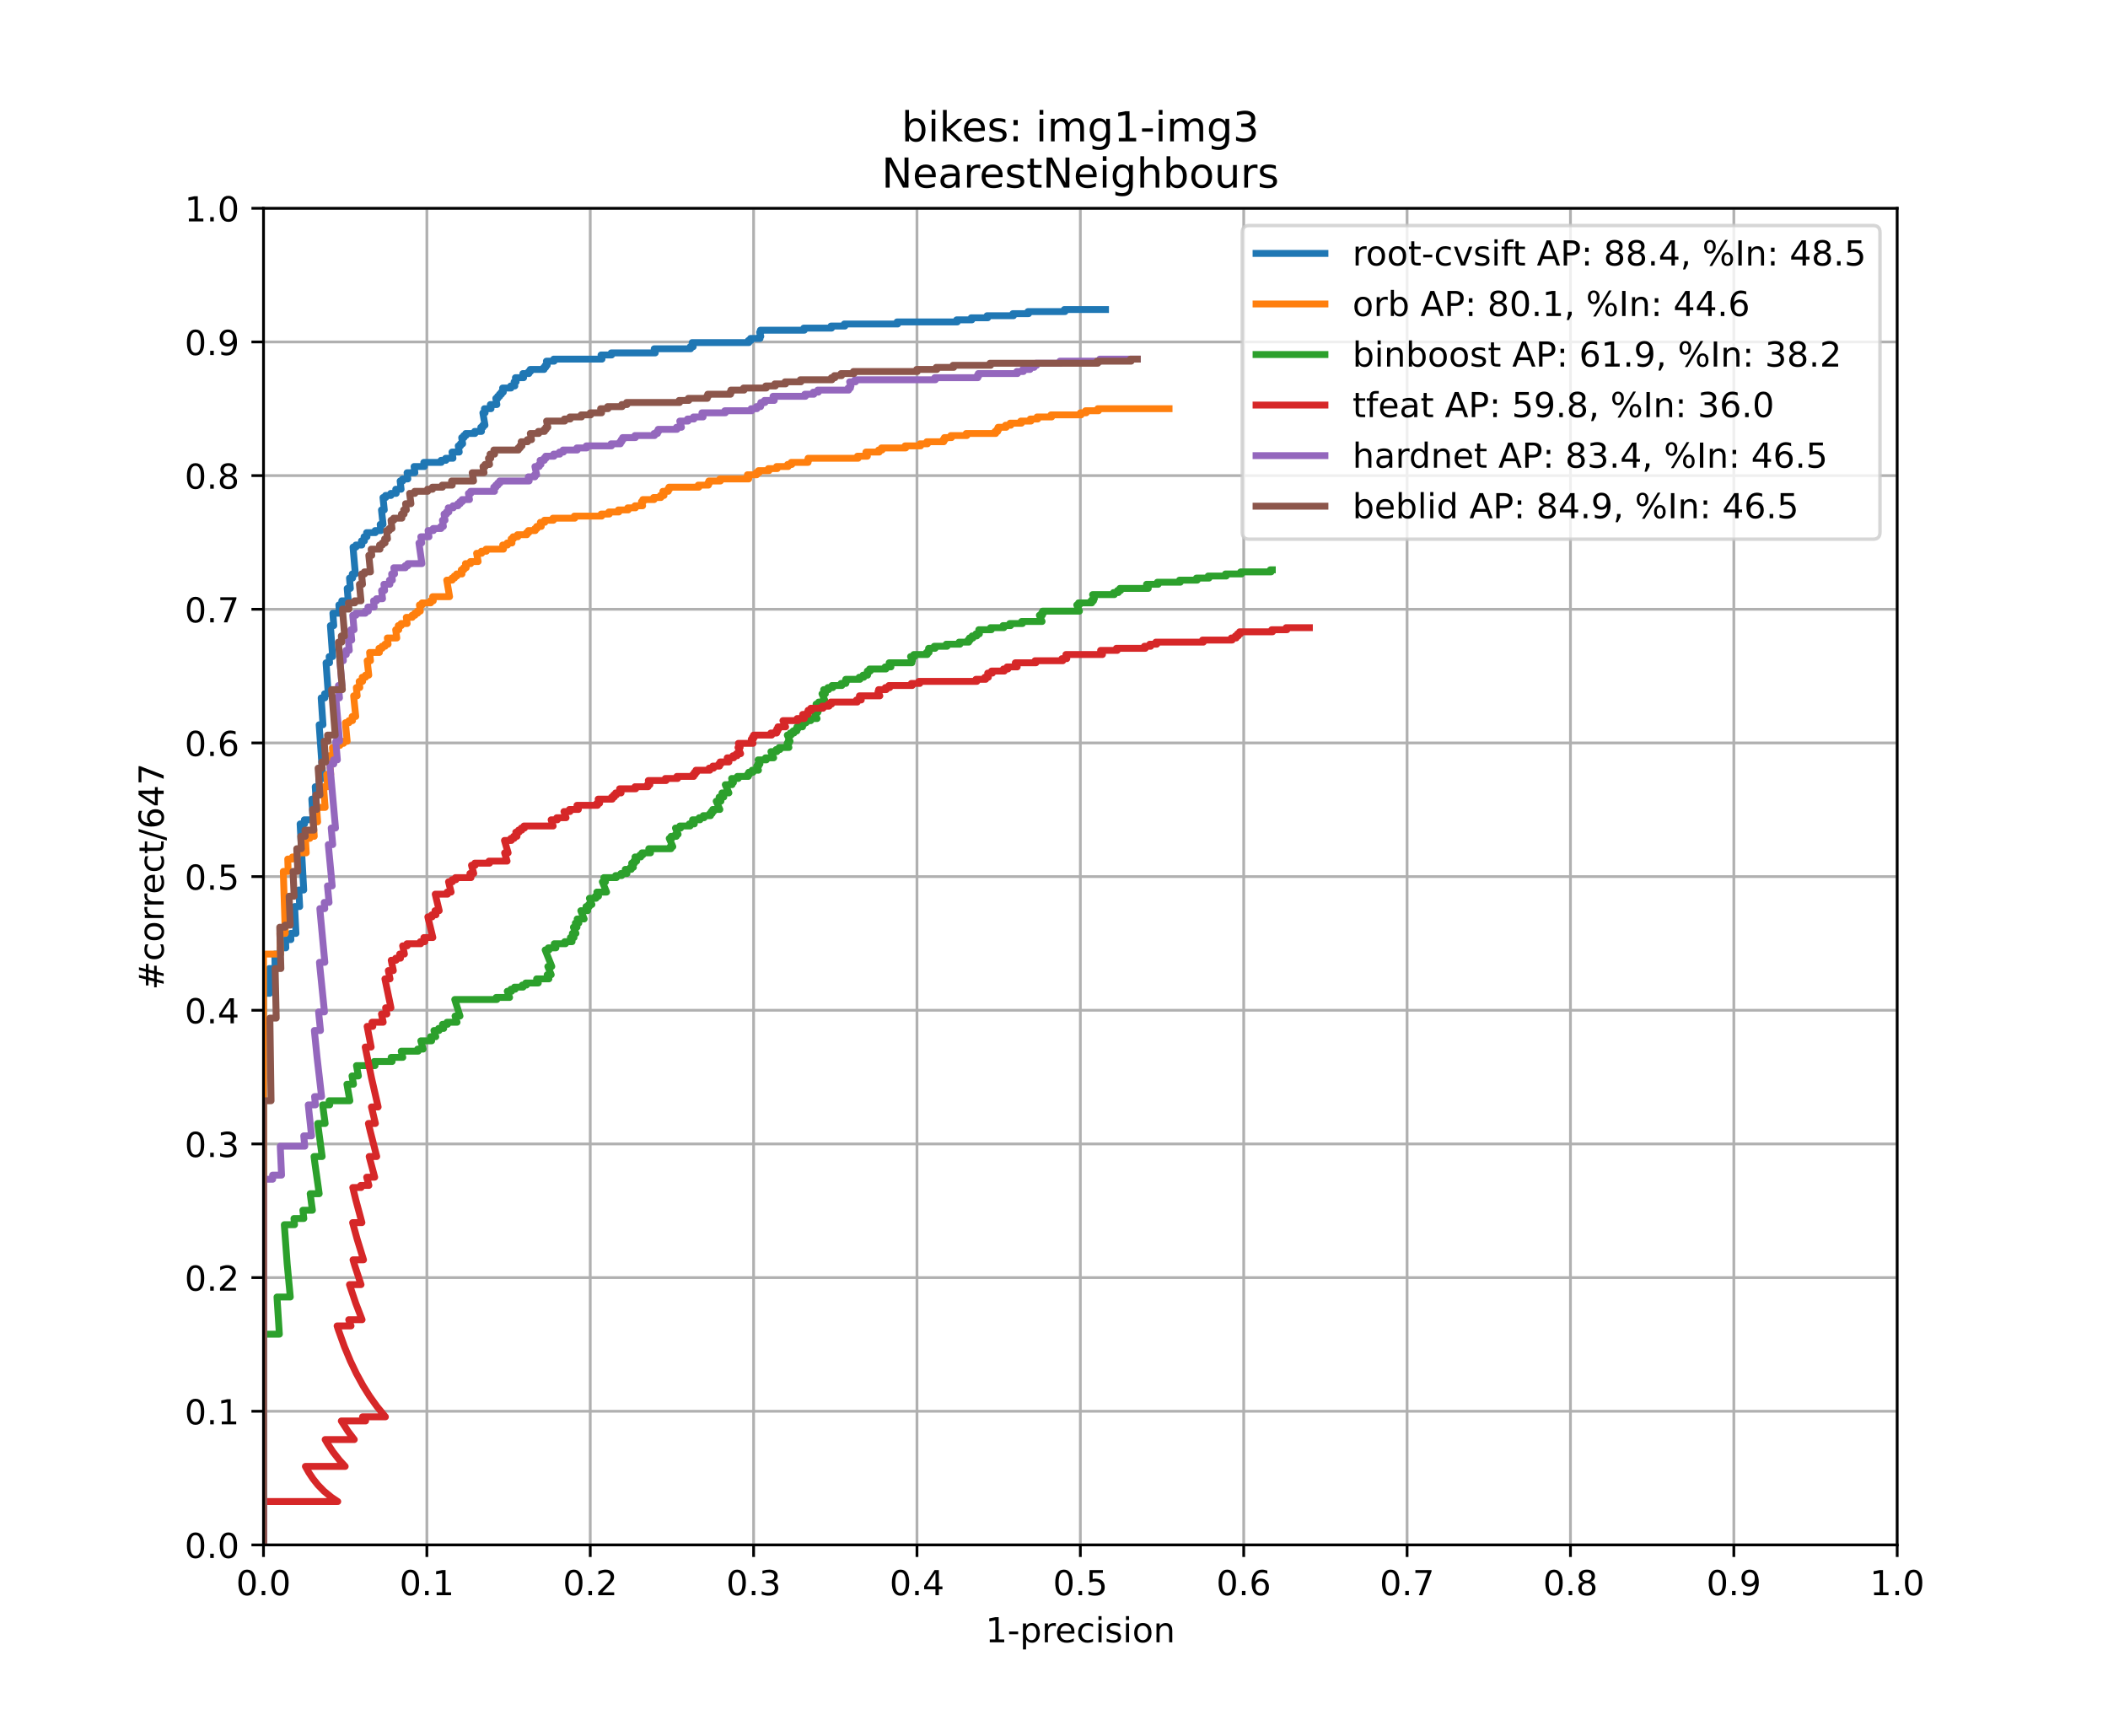 <?xml version="1.0" encoding="utf-8" standalone="no"?>
<!DOCTYPE svg PUBLIC "-//W3C//DTD SVG 1.1//EN"
  "http://www.w3.org/Graphics/SVG/1.1/DTD/svg11.dtd">
<!-- Created with matplotlib (https://matplotlib.org/) -->
<svg height="504pt" version="1.1" viewBox="0 0 612 504" width="612pt" xmlns="http://www.w3.org/2000/svg" xmlns:xlink="http://www.w3.org/1999/xlink">
 <defs>
  <style type="text/css">
*{stroke-linecap:butt;stroke-linejoin:round;}
  </style>
 </defs>
 <g id="figure_1">
  <g id="patch_1">
   <path d="M 0 504 
L 612 504 
L 612 0 
L 0 0 
z
" style="fill:#ffffff;"/>
  </g>
  <g id="axes_1">
   <g id="patch_2">
    <path d="M 76.5 448.56 
L 550.8 448.56 
L 550.8 60.48 
L 76.5 60.48 
z
" style="fill:#ffffff;"/>
   </g>
   <g id="matplotlib.axis_1">
    <g id="xtick_1">
     <g id="line2d_1">
      <path clip-path="url(#p177844848b)" d="M 76.5 448.56 
L 76.5 60.48 
" style="fill:none;stroke:#b0b0b0;stroke-linecap:square;stroke-width:0.8;"/>
     </g>
     <g id="line2d_2">
      <defs>
       <path d="M 0 0 
L 0 3.5 
" id="mcce512df37" style="stroke:#000000;stroke-width:0.8;"/>
      </defs>
      <g>
       <use style="stroke:#000000;stroke-width:0.8;" x="76.5" xlink:href="#mcce512df37" y="448.56"/>
      </g>
     </g>
     <g id="text_1">
      <!-- 0.0 -->
      <defs>
       <path d="M 31.781 66.406 
Q 24.172 66.406 20.328 58.906 
Q 16.5 51.422 16.5 36.375 
Q 16.5 21.391 20.328 13.891 
Q 24.172 6.391 31.781 6.391 
Q 39.453 6.391 43.281 13.891 
Q 47.125 21.391 47.125 36.375 
Q 47.125 51.422 43.281 58.906 
Q 39.453 66.406 31.781 66.406 
z
M 31.781 74.219 
Q 44.047 74.219 50.516 64.516 
Q 56.984 54.828 56.984 36.375 
Q 56.984 17.969 50.516 8.266 
Q 44.047 -1.422 31.781 -1.422 
Q 19.531 -1.422 13.062 8.266 
Q 6.594 17.969 6.594 36.375 
Q 6.594 54.828 13.062 64.516 
Q 19.531 74.219 31.781 74.219 
z
" id="DejaVuSans-48"/>
       <path d="M 10.688 12.406 
L 21 12.406 
L 21 0 
L 10.688 0 
z
" id="DejaVuSans-46"/>
      </defs>
      <g transform="translate(68.548 463.158)scale(0.1 -0.1)">
       <use xlink:href="#DejaVuSans-48"/>
       <use x="63.623" xlink:href="#DejaVuSans-46"/>
       <use x="95.41" xlink:href="#DejaVuSans-48"/>
      </g>
     </g>
    </g>
    <g id="xtick_2">
     <g id="line2d_3">
      <path clip-path="url(#p177844848b)" d="M 123.93 448.56 
L 123.93 60.48 
" style="fill:none;stroke:#b0b0b0;stroke-linecap:square;stroke-width:0.8;"/>
     </g>
     <g id="line2d_4">
      <g>
       <use style="stroke:#000000;stroke-width:0.8;" x="123.93" xlink:href="#mcce512df37" y="448.56"/>
      </g>
     </g>
     <g id="text_2">
      <!-- 0.1 -->
      <defs>
       <path d="M 12.406 8.297 
L 28.516 8.297 
L 28.516 63.922 
L 10.984 60.406 
L 10.984 69.391 
L 28.422 72.906 
L 38.281 72.906 
L 38.281 8.297 
L 54.391 8.297 
L 54.391 0 
L 12.406 0 
z
" id="DejaVuSans-49"/>
      </defs>
      <g transform="translate(115.978 463.158)scale(0.1 -0.1)">
       <use xlink:href="#DejaVuSans-48"/>
       <use x="63.623" xlink:href="#DejaVuSans-46"/>
       <use x="95.41" xlink:href="#DejaVuSans-49"/>
      </g>
     </g>
    </g>
    <g id="xtick_3">
     <g id="line2d_5">
      <path clip-path="url(#p177844848b)" d="M 171.36 448.56 
L 171.36 60.48 
" style="fill:none;stroke:#b0b0b0;stroke-linecap:square;stroke-width:0.8;"/>
     </g>
     <g id="line2d_6">
      <g>
       <use style="stroke:#000000;stroke-width:0.8;" x="171.36" xlink:href="#mcce512df37" y="448.56"/>
      </g>
     </g>
     <g id="text_3">
      <!-- 0.2 -->
      <defs>
       <path d="M 19.188 8.297 
L 53.609 8.297 
L 53.609 0 
L 7.328 0 
L 7.328 8.297 
Q 12.938 14.109 22.625 23.891 
Q 32.328 33.688 34.812 36.531 
Q 39.547 41.844 41.422 45.531 
Q 43.312 49.219 43.312 52.781 
Q 43.312 58.594 39.234 62.25 
Q 35.156 65.922 28.609 65.922 
Q 23.969 65.922 18.812 64.312 
Q 13.672 62.703 7.812 59.422 
L 7.812 69.391 
Q 13.766 71.781 18.938 73 
Q 24.125 74.219 28.422 74.219 
Q 39.75 74.219 46.484 68.547 
Q 53.219 62.891 53.219 53.422 
Q 53.219 48.922 51.531 44.891 
Q 49.859 40.875 45.406 35.406 
Q 44.188 33.984 37.641 27.219 
Q 31.109 20.453 19.188 8.297 
z
" id="DejaVuSans-50"/>
      </defs>
      <g transform="translate(163.408 463.158)scale(0.1 -0.1)">
       <use xlink:href="#DejaVuSans-48"/>
       <use x="63.623" xlink:href="#DejaVuSans-46"/>
       <use x="95.41" xlink:href="#DejaVuSans-50"/>
      </g>
     </g>
    </g>
    <g id="xtick_4">
     <g id="line2d_7">
      <path clip-path="url(#p177844848b)" d="M 218.79 448.56 
L 218.79 60.48 
" style="fill:none;stroke:#b0b0b0;stroke-linecap:square;stroke-width:0.8;"/>
     </g>
     <g id="line2d_8">
      <g>
       <use style="stroke:#000000;stroke-width:0.8;" x="218.79" xlink:href="#mcce512df37" y="448.56"/>
      </g>
     </g>
     <g id="text_4">
      <!-- 0.3 -->
      <defs>
       <path d="M 40.578 39.312 
Q 47.656 37.797 51.625 33 
Q 55.609 28.219 55.609 21.188 
Q 55.609 10.406 48.188 4.484 
Q 40.766 -1.422 27.094 -1.422 
Q 22.516 -1.422 17.656 -0.516 
Q 12.797 0.391 7.625 2.203 
L 7.625 11.719 
Q 11.719 9.328 16.594 8.109 
Q 21.484 6.891 26.812 6.891 
Q 36.078 6.891 40.938 10.547 
Q 45.797 14.203 45.797 21.188 
Q 45.797 27.641 41.281 31.266 
Q 36.766 34.906 28.719 34.906 
L 20.219 34.906 
L 20.219 43.016 
L 29.109 43.016 
Q 36.375 43.016 40.234 45.922 
Q 44.094 48.828 44.094 54.297 
Q 44.094 59.906 40.109 62.906 
Q 36.141 65.922 28.719 65.922 
Q 24.656 65.922 20.016 65.031 
Q 15.375 64.156 9.812 62.312 
L 9.812 71.094 
Q 15.438 72.656 20.344 73.438 
Q 25.25 74.219 29.594 74.219 
Q 40.828 74.219 47.359 69.109 
Q 53.906 64.016 53.906 55.328 
Q 53.906 49.266 50.438 45.094 
Q 46.969 40.922 40.578 39.312 
z
" id="DejaVuSans-51"/>
      </defs>
      <g transform="translate(210.838 463.158)scale(0.1 -0.1)">
       <use xlink:href="#DejaVuSans-48"/>
       <use x="63.623" xlink:href="#DejaVuSans-46"/>
       <use x="95.41" xlink:href="#DejaVuSans-51"/>
      </g>
     </g>
    </g>
    <g id="xtick_5">
     <g id="line2d_9">
      <path clip-path="url(#p177844848b)" d="M 266.22 448.56 
L 266.22 60.48 
" style="fill:none;stroke:#b0b0b0;stroke-linecap:square;stroke-width:0.8;"/>
     </g>
     <g id="line2d_10">
      <g>
       <use style="stroke:#000000;stroke-width:0.8;" x="266.22" xlink:href="#mcce512df37" y="448.56"/>
      </g>
     </g>
     <g id="text_5">
      <!-- 0.4 -->
      <defs>
       <path d="M 37.797 64.312 
L 12.891 25.391 
L 37.797 25.391 
z
M 35.203 72.906 
L 47.609 72.906 
L 47.609 25.391 
L 58.016 25.391 
L 58.016 17.188 
L 47.609 17.188 
L 47.609 0 
L 37.797 0 
L 37.797 17.188 
L 4.891 17.188 
L 4.891 26.703 
z
" id="DejaVuSans-52"/>
      </defs>
      <g transform="translate(258.268 463.158)scale(0.1 -0.1)">
       <use xlink:href="#DejaVuSans-48"/>
       <use x="63.623" xlink:href="#DejaVuSans-46"/>
       <use x="95.41" xlink:href="#DejaVuSans-52"/>
      </g>
     </g>
    </g>
    <g id="xtick_6">
     <g id="line2d_11">
      <path clip-path="url(#p177844848b)" d="M 313.65 448.56 
L 313.65 60.48 
" style="fill:none;stroke:#b0b0b0;stroke-linecap:square;stroke-width:0.8;"/>
     </g>
     <g id="line2d_12">
      <g>
       <use style="stroke:#000000;stroke-width:0.8;" x="313.65" xlink:href="#mcce512df37" y="448.56"/>
      </g>
     </g>
     <g id="text_6">
      <!-- 0.5 -->
      <defs>
       <path d="M 10.797 72.906 
L 49.516 72.906 
L 49.516 64.594 
L 19.828 64.594 
L 19.828 46.734 
Q 21.969 47.469 24.109 47.828 
Q 26.266 48.188 28.422 48.188 
Q 40.625 48.188 47.75 41.5 
Q 54.891 34.812 54.891 23.391 
Q 54.891 11.625 47.562 5.094 
Q 40.234 -1.422 26.906 -1.422 
Q 22.312 -1.422 17.547 -0.641 
Q 12.797 0.141 7.719 1.703 
L 7.719 11.625 
Q 12.109 9.234 16.797 8.062 
Q 21.484 6.891 26.703 6.891 
Q 35.156 6.891 40.078 11.328 
Q 45.016 15.766 45.016 23.391 
Q 45.016 31 40.078 35.438 
Q 35.156 39.891 26.703 39.891 
Q 22.75 39.891 18.812 39.016 
Q 14.891 38.141 10.797 36.281 
z
" id="DejaVuSans-53"/>
      </defs>
      <g transform="translate(305.698 463.158)scale(0.1 -0.1)">
       <use xlink:href="#DejaVuSans-48"/>
       <use x="63.623" xlink:href="#DejaVuSans-46"/>
       <use x="95.41" xlink:href="#DejaVuSans-53"/>
      </g>
     </g>
    </g>
    <g id="xtick_7">
     <g id="line2d_13">
      <path clip-path="url(#p177844848b)" d="M 361.08 448.56 
L 361.08 60.48 
" style="fill:none;stroke:#b0b0b0;stroke-linecap:square;stroke-width:0.8;"/>
     </g>
     <g id="line2d_14">
      <g>
       <use style="stroke:#000000;stroke-width:0.8;" x="361.08" xlink:href="#mcce512df37" y="448.56"/>
      </g>
     </g>
     <g id="text_7">
      <!-- 0.6 -->
      <defs>
       <path d="M 33.016 40.375 
Q 26.375 40.375 22.484 35.828 
Q 18.609 31.297 18.609 23.391 
Q 18.609 15.531 22.484 10.953 
Q 26.375 6.391 33.016 6.391 
Q 39.656 6.391 43.531 10.953 
Q 47.406 15.531 47.406 23.391 
Q 47.406 31.297 43.531 35.828 
Q 39.656 40.375 33.016 40.375 
z
M 52.594 71.297 
L 52.594 62.312 
Q 48.875 64.062 45.094 64.984 
Q 41.312 65.922 37.594 65.922 
Q 27.828 65.922 22.672 59.328 
Q 17.531 52.734 16.797 39.406 
Q 19.672 43.656 24.016 45.922 
Q 28.375 48.188 33.594 48.188 
Q 44.578 48.188 50.953 41.516 
Q 57.328 34.859 57.328 23.391 
Q 57.328 12.156 50.688 5.359 
Q 44.047 -1.422 33.016 -1.422 
Q 20.359 -1.422 13.672 8.266 
Q 6.984 17.969 6.984 36.375 
Q 6.984 53.656 15.188 63.938 
Q 23.391 74.219 37.203 74.219 
Q 40.922 74.219 44.703 73.484 
Q 48.484 72.75 52.594 71.297 
z
" id="DejaVuSans-54"/>
      </defs>
      <g transform="translate(353.128 463.158)scale(0.1 -0.1)">
       <use xlink:href="#DejaVuSans-48"/>
       <use x="63.623" xlink:href="#DejaVuSans-46"/>
       <use x="95.41" xlink:href="#DejaVuSans-54"/>
      </g>
     </g>
    </g>
    <g id="xtick_8">
     <g id="line2d_15">
      <path clip-path="url(#p177844848b)" d="M 408.51 448.56 
L 408.51 60.48 
" style="fill:none;stroke:#b0b0b0;stroke-linecap:square;stroke-width:0.8;"/>
     </g>
     <g id="line2d_16">
      <g>
       <use style="stroke:#000000;stroke-width:0.8;" x="408.51" xlink:href="#mcce512df37" y="448.56"/>
      </g>
     </g>
     <g id="text_8">
      <!-- 0.7 -->
      <defs>
       <path d="M 8.203 72.906 
L 55.078 72.906 
L 55.078 68.703 
L 28.609 0 
L 18.312 0 
L 43.219 64.594 
L 8.203 64.594 
z
" id="DejaVuSans-55"/>
      </defs>
      <g transform="translate(400.558 463.158)scale(0.1 -0.1)">
       <use xlink:href="#DejaVuSans-48"/>
       <use x="63.623" xlink:href="#DejaVuSans-46"/>
       <use x="95.41" xlink:href="#DejaVuSans-55"/>
      </g>
     </g>
    </g>
    <g id="xtick_9">
     <g id="line2d_17">
      <path clip-path="url(#p177844848b)" d="M 455.94 448.56 
L 455.94 60.48 
" style="fill:none;stroke:#b0b0b0;stroke-linecap:square;stroke-width:0.8;"/>
     </g>
     <g id="line2d_18">
      <g>
       <use style="stroke:#000000;stroke-width:0.8;" x="455.94" xlink:href="#mcce512df37" y="448.56"/>
      </g>
     </g>
     <g id="text_9">
      <!-- 0.8 -->
      <defs>
       <path d="M 31.781 34.625 
Q 24.75 34.625 20.719 30.859 
Q 16.703 27.094 16.703 20.516 
Q 16.703 13.922 20.719 10.156 
Q 24.75 6.391 31.781 6.391 
Q 38.812 6.391 42.859 10.172 
Q 46.922 13.969 46.922 20.516 
Q 46.922 27.094 42.891 30.859 
Q 38.875 34.625 31.781 34.625 
z
M 21.922 38.812 
Q 15.578 40.375 12.031 44.719 
Q 8.5 49.078 8.5 55.328 
Q 8.5 64.062 14.719 69.141 
Q 20.953 74.219 31.781 74.219 
Q 42.672 74.219 48.875 69.141 
Q 55.078 64.062 55.078 55.328 
Q 55.078 49.078 51.531 44.719 
Q 48 40.375 41.703 38.812 
Q 48.828 37.156 52.797 32.312 
Q 56.781 27.484 56.781 20.516 
Q 56.781 9.906 50.312 4.234 
Q 43.844 -1.422 31.781 -1.422 
Q 19.734 -1.422 13.25 4.234 
Q 6.781 9.906 6.781 20.516 
Q 6.781 27.484 10.781 32.312 
Q 14.797 37.156 21.922 38.812 
z
M 18.312 54.391 
Q 18.312 48.734 21.844 45.562 
Q 25.391 42.391 31.781 42.391 
Q 38.141 42.391 41.719 45.562 
Q 45.312 48.734 45.312 54.391 
Q 45.312 60.062 41.719 63.234 
Q 38.141 66.406 31.781 66.406 
Q 25.391 66.406 21.844 63.234 
Q 18.312 60.062 18.312 54.391 
z
" id="DejaVuSans-56"/>
      </defs>
      <g transform="translate(447.988 463.158)scale(0.1 -0.1)">
       <use xlink:href="#DejaVuSans-48"/>
       <use x="63.623" xlink:href="#DejaVuSans-46"/>
       <use x="95.41" xlink:href="#DejaVuSans-56"/>
      </g>
     </g>
    </g>
    <g id="xtick_10">
     <g id="line2d_19">
      <path clip-path="url(#p177844848b)" d="M 503.37 448.56 
L 503.37 60.48 
" style="fill:none;stroke:#b0b0b0;stroke-linecap:square;stroke-width:0.8;"/>
     </g>
     <g id="line2d_20">
      <g>
       <use style="stroke:#000000;stroke-width:0.8;" x="503.37" xlink:href="#mcce512df37" y="448.56"/>
      </g>
     </g>
     <g id="text_10">
      <!-- 0.9 -->
      <defs>
       <path d="M 10.984 1.516 
L 10.984 10.5 
Q 14.703 8.734 18.5 7.812 
Q 22.312 6.891 25.984 6.891 
Q 35.75 6.891 40.891 13.453 
Q 46.047 20.016 46.781 33.406 
Q 43.953 29.203 39.594 26.953 
Q 35.25 24.703 29.984 24.703 
Q 19.047 24.703 12.672 31.312 
Q 6.297 37.938 6.297 49.422 
Q 6.297 60.641 12.938 67.422 
Q 19.578 74.219 30.609 74.219 
Q 43.266 74.219 49.922 64.516 
Q 56.594 54.828 56.594 36.375 
Q 56.594 19.141 48.406 8.859 
Q 40.234 -1.422 26.422 -1.422 
Q 22.703 -1.422 18.891 -0.688 
Q 15.094 0.047 10.984 1.516 
z
M 30.609 32.422 
Q 37.25 32.422 41.125 36.953 
Q 45.016 41.5 45.016 49.422 
Q 45.016 57.281 41.125 61.844 
Q 37.25 66.406 30.609 66.406 
Q 23.969 66.406 20.094 61.844 
Q 16.219 57.281 16.219 49.422 
Q 16.219 41.5 20.094 36.953 
Q 23.969 32.422 30.609 32.422 
z
" id="DejaVuSans-57"/>
      </defs>
      <g transform="translate(495.418 463.158)scale(0.1 -0.1)">
       <use xlink:href="#DejaVuSans-48"/>
       <use x="63.623" xlink:href="#DejaVuSans-46"/>
       <use x="95.41" xlink:href="#DejaVuSans-57"/>
      </g>
     </g>
    </g>
    <g id="xtick_11">
     <g id="line2d_21">
      <path clip-path="url(#p177844848b)" d="M 550.8 448.56 
L 550.8 60.48 
" style="fill:none;stroke:#b0b0b0;stroke-linecap:square;stroke-width:0.8;"/>
     </g>
     <g id="line2d_22">
      <g>
       <use style="stroke:#000000;stroke-width:0.8;" x="550.8" xlink:href="#mcce512df37" y="448.56"/>
      </g>
     </g>
     <g id="text_11">
      <!-- 1.0 -->
      <g transform="translate(542.848 463.158)scale(0.1 -0.1)">
       <use xlink:href="#DejaVuSans-49"/>
       <use x="63.623" xlink:href="#DejaVuSans-46"/>
       <use x="95.41" xlink:href="#DejaVuSans-48"/>
      </g>
     </g>
    </g>
    <g id="text_12">
     <!-- 1-precision -->
     <defs>
      <path d="M 4.891 31.391 
L 31.203 31.391 
L 31.203 23.391 
L 4.891 23.391 
z
" id="DejaVuSans-45"/>
      <path d="M 18.109 8.203 
L 18.109 -20.797 
L 9.078 -20.797 
L 9.078 54.688 
L 18.109 54.688 
L 18.109 46.391 
Q 20.953 51.266 25.266 53.625 
Q 29.594 56 35.594 56 
Q 45.562 56 51.781 48.094 
Q 58.016 40.188 58.016 27.297 
Q 58.016 14.406 51.781 6.484 
Q 45.562 -1.422 35.594 -1.422 
Q 29.594 -1.422 25.266 0.953 
Q 20.953 3.328 18.109 8.203 
z
M 48.688 27.297 
Q 48.688 37.203 44.609 42.844 
Q 40.531 48.484 33.406 48.484 
Q 26.266 48.484 22.188 42.844 
Q 18.109 37.203 18.109 27.297 
Q 18.109 17.391 22.188 11.75 
Q 26.266 6.109 33.406 6.109 
Q 40.531 6.109 44.609 11.75 
Q 48.688 17.391 48.688 27.297 
z
" id="DejaVuSans-112"/>
      <path d="M 41.109 46.297 
Q 39.594 47.172 37.812 47.578 
Q 36.031 48 33.891 48 
Q 26.266 48 22.188 43.047 
Q 18.109 38.094 18.109 28.812 
L 18.109 0 
L 9.078 0 
L 9.078 54.688 
L 18.109 54.688 
L 18.109 46.188 
Q 20.953 51.172 25.484 53.578 
Q 30.031 56 36.531 56 
Q 37.453 56 38.578 55.875 
Q 39.703 55.766 41.062 55.516 
z
" id="DejaVuSans-114"/>
      <path d="M 56.203 29.594 
L 56.203 25.203 
L 14.891 25.203 
Q 15.484 15.922 20.484 11.062 
Q 25.484 6.203 34.422 6.203 
Q 39.594 6.203 44.453 7.469 
Q 49.312 8.734 54.109 11.281 
L 54.109 2.781 
Q 49.266 0.734 44.188 -0.344 
Q 39.109 -1.422 33.891 -1.422 
Q 20.797 -1.422 13.156 6.188 
Q 5.516 13.812 5.516 26.812 
Q 5.516 40.234 12.766 48.109 
Q 20.016 56 32.328 56 
Q 43.359 56 49.781 48.891 
Q 56.203 41.797 56.203 29.594 
z
M 47.219 32.234 
Q 47.125 39.594 43.094 43.984 
Q 39.062 48.391 32.422 48.391 
Q 24.906 48.391 20.391 44.141 
Q 15.875 39.891 15.188 32.172 
z
" id="DejaVuSans-101"/>
      <path d="M 48.781 52.594 
L 48.781 44.188 
Q 44.969 46.297 41.141 47.344 
Q 37.312 48.391 33.406 48.391 
Q 24.656 48.391 19.812 42.844 
Q 14.984 37.312 14.984 27.297 
Q 14.984 17.281 19.812 11.734 
Q 24.656 6.203 33.406 6.203 
Q 37.312 6.203 41.141 7.25 
Q 44.969 8.297 48.781 10.406 
L 48.781 2.094 
Q 45.016 0.344 40.984 -0.531 
Q 36.969 -1.422 32.422 -1.422 
Q 20.062 -1.422 12.781 6.344 
Q 5.516 14.109 5.516 27.297 
Q 5.516 40.672 12.859 48.328 
Q 20.219 56 33.016 56 
Q 37.156 56 41.109 55.141 
Q 45.062 54.297 48.781 52.594 
z
" id="DejaVuSans-99"/>
      <path d="M 9.422 54.688 
L 18.406 54.688 
L 18.406 0 
L 9.422 0 
z
M 9.422 75.984 
L 18.406 75.984 
L 18.406 64.594 
L 9.422 64.594 
z
" id="DejaVuSans-105"/>
      <path d="M 44.281 53.078 
L 44.281 44.578 
Q 40.484 46.531 36.375 47.5 
Q 32.281 48.484 27.875 48.484 
Q 21.188 48.484 17.844 46.438 
Q 14.5 44.391 14.5 40.281 
Q 14.5 37.156 16.891 35.375 
Q 19.281 33.594 26.516 31.984 
L 29.594 31.297 
Q 39.156 29.25 43.188 25.516 
Q 47.219 21.781 47.219 15.094 
Q 47.219 7.469 41.188 3.016 
Q 35.156 -1.422 24.609 -1.422 
Q 20.219 -1.422 15.453 -0.562 
Q 10.688 0.297 5.422 2 
L 5.422 11.281 
Q 10.406 8.688 15.234 7.391 
Q 20.062 6.109 24.812 6.109 
Q 31.156 6.109 34.562 8.281 
Q 37.984 10.453 37.984 14.406 
Q 37.984 18.062 35.516 20.016 
Q 33.062 21.969 24.703 23.781 
L 21.578 24.516 
Q 13.234 26.266 9.516 29.906 
Q 5.812 33.547 5.812 39.891 
Q 5.812 47.609 11.281 51.797 
Q 16.75 56 26.812 56 
Q 31.781 56 36.172 55.266 
Q 40.578 54.547 44.281 53.078 
z
" id="DejaVuSans-115"/>
      <path d="M 30.609 48.391 
Q 23.391 48.391 19.188 42.75 
Q 14.984 37.109 14.984 27.297 
Q 14.984 17.484 19.156 11.844 
Q 23.344 6.203 30.609 6.203 
Q 37.797 6.203 41.984 11.859 
Q 46.188 17.531 46.188 27.297 
Q 46.188 37.016 41.984 42.703 
Q 37.797 48.391 30.609 48.391 
z
M 30.609 56 
Q 42.328 56 49.016 48.375 
Q 55.719 40.766 55.719 27.297 
Q 55.719 13.875 49.016 6.219 
Q 42.328 -1.422 30.609 -1.422 
Q 18.844 -1.422 12.172 6.219 
Q 5.516 13.875 5.516 27.297 
Q 5.516 40.766 12.172 48.375 
Q 18.844 56 30.609 56 
z
" id="DejaVuSans-111"/>
      <path d="M 54.891 33.016 
L 54.891 0 
L 45.906 0 
L 45.906 32.719 
Q 45.906 40.484 42.875 44.328 
Q 39.844 48.188 33.797 48.188 
Q 26.516 48.188 22.312 43.547 
Q 18.109 38.922 18.109 30.906 
L 18.109 0 
L 9.078 0 
L 9.078 54.688 
L 18.109 54.688 
L 18.109 46.188 
Q 21.344 51.125 25.703 53.562 
Q 30.078 56 35.797 56 
Q 45.219 56 50.047 50.172 
Q 54.891 44.344 54.891 33.016 
z
" id="DejaVuSans-110"/>
     </defs>
     <g transform="translate(286.111 476.837)scale(0.1 -0.1)">
      <use xlink:href="#DejaVuSans-49"/>
      <use x="63.623" xlink:href="#DejaVuSans-45"/>
      <use x="99.707" xlink:href="#DejaVuSans-112"/>
      <use x="163.184" xlink:href="#DejaVuSans-114"/>
      <use x="202.047" xlink:href="#DejaVuSans-101"/>
      <use x="263.57" xlink:href="#DejaVuSans-99"/>
      <use x="318.551" xlink:href="#DejaVuSans-105"/>
      <use x="346.334" xlink:href="#DejaVuSans-115"/>
      <use x="398.434" xlink:href="#DejaVuSans-105"/>
      <use x="426.217" xlink:href="#DejaVuSans-111"/>
      <use x="487.398" xlink:href="#DejaVuSans-110"/>
     </g>
    </g>
   </g>
   <g id="matplotlib.axis_2">
    <g id="ytick_1">
     <g id="line2d_23">
      <path clip-path="url(#p177844848b)" d="M 76.5 448.56 
L 550.8 448.56 
" style="fill:none;stroke:#b0b0b0;stroke-linecap:square;stroke-width:0.8;"/>
     </g>
     <g id="line2d_24">
      <defs>
       <path d="M 0 0 
L -3.5 0 
" id="m798a0586a1" style="stroke:#000000;stroke-width:0.8;"/>
      </defs>
      <g>
       <use style="stroke:#000000;stroke-width:0.8;" x="76.5" xlink:href="#m798a0586a1" y="448.56"/>
      </g>
     </g>
     <g id="text_13">
      <!-- 0.0 -->
      <g transform="translate(53.597 452.359)scale(0.1 -0.1)">
       <use xlink:href="#DejaVuSans-48"/>
       <use x="63.623" xlink:href="#DejaVuSans-46"/>
       <use x="95.41" xlink:href="#DejaVuSans-48"/>
      </g>
     </g>
    </g>
    <g id="ytick_2">
     <g id="line2d_25">
      <path clip-path="url(#p177844848b)" d="M 76.5 409.752 
L 550.8 409.752 
" style="fill:none;stroke:#b0b0b0;stroke-linecap:square;stroke-width:0.8;"/>
     </g>
     <g id="line2d_26">
      <g>
       <use style="stroke:#000000;stroke-width:0.8;" x="76.5" xlink:href="#m798a0586a1" y="409.752"/>
      </g>
     </g>
     <g id="text_14">
      <!-- 0.1 -->
      <g transform="translate(53.597 413.551)scale(0.1 -0.1)">
       <use xlink:href="#DejaVuSans-48"/>
       <use x="63.623" xlink:href="#DejaVuSans-46"/>
       <use x="95.41" xlink:href="#DejaVuSans-49"/>
      </g>
     </g>
    </g>
    <g id="ytick_3">
     <g id="line2d_27">
      <path clip-path="url(#p177844848b)" d="M 76.5 370.944 
L 550.8 370.944 
" style="fill:none;stroke:#b0b0b0;stroke-linecap:square;stroke-width:0.8;"/>
     </g>
     <g id="line2d_28">
      <g>
       <use style="stroke:#000000;stroke-width:0.8;" x="76.5" xlink:href="#m798a0586a1" y="370.944"/>
      </g>
     </g>
     <g id="text_15">
      <!-- 0.2 -->
      <g transform="translate(53.597 374.743)scale(0.1 -0.1)">
       <use xlink:href="#DejaVuSans-48"/>
       <use x="63.623" xlink:href="#DejaVuSans-46"/>
       <use x="95.41" xlink:href="#DejaVuSans-50"/>
      </g>
     </g>
    </g>
    <g id="ytick_4">
     <g id="line2d_29">
      <path clip-path="url(#p177844848b)" d="M 76.5 332.136 
L 550.8 332.136 
" style="fill:none;stroke:#b0b0b0;stroke-linecap:square;stroke-width:0.8;"/>
     </g>
     <g id="line2d_30">
      <g>
       <use style="stroke:#000000;stroke-width:0.8;" x="76.5" xlink:href="#m798a0586a1" y="332.136"/>
      </g>
     </g>
     <g id="text_16">
      <!-- 0.3 -->
      <g transform="translate(53.597 335.935)scale(0.1 -0.1)">
       <use xlink:href="#DejaVuSans-48"/>
       <use x="63.623" xlink:href="#DejaVuSans-46"/>
       <use x="95.41" xlink:href="#DejaVuSans-51"/>
      </g>
     </g>
    </g>
    <g id="ytick_5">
     <g id="line2d_31">
      <path clip-path="url(#p177844848b)" d="M 76.5 293.328 
L 550.8 293.328 
" style="fill:none;stroke:#b0b0b0;stroke-linecap:square;stroke-width:0.8;"/>
     </g>
     <g id="line2d_32">
      <g>
       <use style="stroke:#000000;stroke-width:0.8;" x="76.5" xlink:href="#m798a0586a1" y="293.328"/>
      </g>
     </g>
     <g id="text_17">
      <!-- 0.4 -->
      <g transform="translate(53.597 297.127)scale(0.1 -0.1)">
       <use xlink:href="#DejaVuSans-48"/>
       <use x="63.623" xlink:href="#DejaVuSans-46"/>
       <use x="95.41" xlink:href="#DejaVuSans-52"/>
      </g>
     </g>
    </g>
    <g id="ytick_6">
     <g id="line2d_33">
      <path clip-path="url(#p177844848b)" d="M 76.5 254.52 
L 550.8 254.52 
" style="fill:none;stroke:#b0b0b0;stroke-linecap:square;stroke-width:0.8;"/>
     </g>
     <g id="line2d_34">
      <g>
       <use style="stroke:#000000;stroke-width:0.8;" x="76.5" xlink:href="#m798a0586a1" y="254.52"/>
      </g>
     </g>
     <g id="text_18">
      <!-- 0.5 -->
      <g transform="translate(53.597 258.319)scale(0.1 -0.1)">
       <use xlink:href="#DejaVuSans-48"/>
       <use x="63.623" xlink:href="#DejaVuSans-46"/>
       <use x="95.41" xlink:href="#DejaVuSans-53"/>
      </g>
     </g>
    </g>
    <g id="ytick_7">
     <g id="line2d_35">
      <path clip-path="url(#p177844848b)" d="M 76.5 215.712 
L 550.8 215.712 
" style="fill:none;stroke:#b0b0b0;stroke-linecap:square;stroke-width:0.8;"/>
     </g>
     <g id="line2d_36">
      <g>
       <use style="stroke:#000000;stroke-width:0.8;" x="76.5" xlink:href="#m798a0586a1" y="215.712"/>
      </g>
     </g>
     <g id="text_19">
      <!-- 0.6 -->
      <g transform="translate(53.597 219.511)scale(0.1 -0.1)">
       <use xlink:href="#DejaVuSans-48"/>
       <use x="63.623" xlink:href="#DejaVuSans-46"/>
       <use x="95.41" xlink:href="#DejaVuSans-54"/>
      </g>
     </g>
    </g>
    <g id="ytick_8">
     <g id="line2d_37">
      <path clip-path="url(#p177844848b)" d="M 76.5 176.904 
L 550.8 176.904 
" style="fill:none;stroke:#b0b0b0;stroke-linecap:square;stroke-width:0.8;"/>
     </g>
     <g id="line2d_38">
      <g>
       <use style="stroke:#000000;stroke-width:0.8;" x="76.5" xlink:href="#m798a0586a1" y="176.904"/>
      </g>
     </g>
     <g id="text_20">
      <!-- 0.7 -->
      <g transform="translate(53.597 180.703)scale(0.1 -0.1)">
       <use xlink:href="#DejaVuSans-48"/>
       <use x="63.623" xlink:href="#DejaVuSans-46"/>
       <use x="95.41" xlink:href="#DejaVuSans-55"/>
      </g>
     </g>
    </g>
    <g id="ytick_9">
     <g id="line2d_39">
      <path clip-path="url(#p177844848b)" d="M 76.5 138.096 
L 550.8 138.096 
" style="fill:none;stroke:#b0b0b0;stroke-linecap:square;stroke-width:0.8;"/>
     </g>
     <g id="line2d_40">
      <g>
       <use style="stroke:#000000;stroke-width:0.8;" x="76.5" xlink:href="#m798a0586a1" y="138.096"/>
      </g>
     </g>
     <g id="text_21">
      <!-- 0.8 -->
      <g transform="translate(53.597 141.895)scale(0.1 -0.1)">
       <use xlink:href="#DejaVuSans-48"/>
       <use x="63.623" xlink:href="#DejaVuSans-46"/>
       <use x="95.41" xlink:href="#DejaVuSans-56"/>
      </g>
     </g>
    </g>
    <g id="ytick_10">
     <g id="line2d_41">
      <path clip-path="url(#p177844848b)" d="M 76.5 99.288 
L 550.8 99.288 
" style="fill:none;stroke:#b0b0b0;stroke-linecap:square;stroke-width:0.8;"/>
     </g>
     <g id="line2d_42">
      <g>
       <use style="stroke:#000000;stroke-width:0.8;" x="76.5" xlink:href="#m798a0586a1" y="99.288"/>
      </g>
     </g>
     <g id="text_22">
      <!-- 0.9 -->
      <g transform="translate(53.597 103.087)scale(0.1 -0.1)">
       <use xlink:href="#DejaVuSans-48"/>
       <use x="63.623" xlink:href="#DejaVuSans-46"/>
       <use x="95.41" xlink:href="#DejaVuSans-57"/>
      </g>
     </g>
    </g>
    <g id="ytick_11">
     <g id="line2d_43">
      <path clip-path="url(#p177844848b)" d="M 76.5 60.48 
L 550.8 60.48 
" style="fill:none;stroke:#b0b0b0;stroke-linecap:square;stroke-width:0.8;"/>
     </g>
     <g id="line2d_44">
      <g>
       <use style="stroke:#000000;stroke-width:0.8;" x="76.5" xlink:href="#m798a0586a1" y="60.48"/>
      </g>
     </g>
     <g id="text_23">
      <!-- 1.0 -->
      <g transform="translate(53.597 64.279)scale(0.1 -0.1)">
       <use xlink:href="#DejaVuSans-49"/>
       <use x="63.623" xlink:href="#DejaVuSans-46"/>
       <use x="95.41" xlink:href="#DejaVuSans-48"/>
      </g>
     </g>
    </g>
    <g id="text_24">
     <!-- #correct/647 -->
     <defs>
      <path d="M 51.125 44 
L 36.922 44 
L 32.812 27.688 
L 47.125 27.688 
z
M 43.797 71.781 
L 38.719 51.516 
L 52.984 51.516 
L 58.109 71.781 
L 65.922 71.781 
L 60.891 51.516 
L 76.125 51.516 
L 76.125 44 
L 58.984 44 
L 54.984 27.688 
L 70.516 27.688 
L 70.516 20.219 
L 53.078 20.219 
L 48 0 
L 40.188 0 
L 45.219 20.219 
L 30.906 20.219 
L 25.875 0 
L 18.016 0 
L 23.094 20.219 
L 7.719 20.219 
L 7.719 27.688 
L 24.906 27.688 
L 29 44 
L 13.281 44 
L 13.281 51.516 
L 30.906 51.516 
L 35.891 71.781 
z
" id="DejaVuSans-35"/>
      <path d="M 18.312 70.219 
L 18.312 54.688 
L 36.812 54.688 
L 36.812 47.703 
L 18.312 47.703 
L 18.312 18.016 
Q 18.312 11.328 20.141 9.422 
Q 21.969 7.516 27.594 7.516 
L 36.812 7.516 
L 36.812 0 
L 27.594 0 
Q 17.188 0 13.234 3.875 
Q 9.281 7.766 9.281 18.016 
L 9.281 47.703 
L 2.688 47.703 
L 2.688 54.688 
L 9.281 54.688 
L 9.281 70.219 
z
" id="DejaVuSans-116"/>
      <path d="M 25.391 72.906 
L 33.688 72.906 
L 8.297 -9.281 
L 0 -9.281 
z
" id="DejaVuSans-47"/>
     </defs>
     <g transform="translate(47.517 287.443)rotate(-90)scale(0.1 -0.1)">
      <use xlink:href="#DejaVuSans-35"/>
      <use x="83.789" xlink:href="#DejaVuSans-99"/>
      <use x="138.77" xlink:href="#DejaVuSans-111"/>
      <use x="199.951" xlink:href="#DejaVuSans-114"/>
      <use x="239.314" xlink:href="#DejaVuSans-114"/>
      <use x="278.178" xlink:href="#DejaVuSans-101"/>
      <use x="339.701" xlink:href="#DejaVuSans-99"/>
      <use x="394.682" xlink:href="#DejaVuSans-116"/>
      <use x="433.891" xlink:href="#DejaVuSans-47"/>
      <use x="467.582" xlink:href="#DejaVuSans-54"/>
      <use x="531.205" xlink:href="#DejaVuSans-52"/>
      <use x="594.828" xlink:href="#DejaVuSans-55"/>
     </g>
    </g>
   </g>
   <g id="line2d_45">
    <path clip-path="url(#p177844848b)" d="M 76.5 447.96 
L 76.5 288.41 
L 78.27 288.41 
L 78.194 281.212 
L 79.876 281.212 
L 79.794 277.013 
L 81.424 277.013 
L 81.373 275.214 
L 82.975 275.214 
L 82.888 272.814 
L 84.458 272.814 
L 84.379 271.015 
L 85.923 271.015 
L 85.534 263.217 
L 87.007 263.217 
L 86.747 258.419 
L 88.175 258.419 
L 87.129 239.225 
L 88.424 239.225 
L 88.358 238.025 
L 90.912 238.025 
L 90.525 232.027 
L 91.759 232.027 
L 91.517 228.428 
L 92.726 228.428 
L 92.557 226.029 
L 93.747 226.029 
L 92.656 210.434 
L 93.768 210.434 
L 93.24 202.636 
L 94.314 202.636 
L 94.231 201.436 
L 95.295 201.436 
L 94.66 192.439 
L 95.685 192.439 
L 95.557 190.64 
L 96.571 190.64 
L 95.922 181.643 
L 96.9 181.643 
L 96.64 178.044 
L 98.56 178.044 
L 98.375 175.644 
L 99.322 175.644 
L 99.227 174.445 
L 101.101 174.445 
L 100.798 170.846 
L 101.718 170.846 
L 101.463 167.847 
L 102.371 167.847 
L 102.267 166.647 
L 103.167 166.647 
L 102.489 158.85 
L 103.365 158.85 
L 103.312 158.25 
L 105.05 158.25 
L 104.94 157.05 
L 105.8 157.05 
L 105.688 155.851 
L 106.542 155.851 
L 106.427 154.651 
L 108.962 154.651 
L 108.9 154.051 
L 110.571 154.051 
L 110.379 152.252 
L 111.205 152.252 
L 110.755 148.053 
L 111.568 148.053 
L 111.184 144.454 
L 111.986 144.454 
L 111.921 143.854 
L 113.514 143.854 
L 113.447 143.254 
L 115.026 143.254 
L 114.888 142.055 
L 116.45 142.055 
L 116.166 139.656 
L 116.938 139.656 
L 116.866 139.056 
L 118.399 139.056 
L 118.178 137.256 
L 120.447 137.256 
L 120.218 135.457 
L 123.193 135.457 
L 123.032 134.257 
L 128.124 134.257 
L 128.037 133.657 
L 129.468 133.657 
L 129.378 133.058 
L 131.503 133.058 
L 131.227 131.258 
L 133.321 131.258 
L 133.039 129.459 
L 133.73 129.459 
L 133.635 128.859 
L 134.322 128.859 
L 134.038 127.059 
L 134.72 127.059 
L 134.625 126.46 
L 135.304 126.46 
L 135.208 125.86 
L 137.898 125.86 
L 137.799 125.26 
L 139.791 125.26 
L 139.588 124.06 
L 140.246 124.06 
L 140.144 123.461 
L 140.799 123.461 
L 140.19 119.862 
L 140.837 119.862 
L 140.635 118.662 
L 142.561 118.662 
L 142.354 117.462 
L 144.257 117.462 
L 143.943 115.663 
L 144.571 115.663 
L 144.466 115.063 
L 145.091 115.063 
L 144.986 114.463 
L 145.608 114.463 
L 145.502 113.863 
L 146.122 113.863 
L 145.91 112.664 
L 148.364 112.664 
L 148.255 112.064 
L 149.469 112.064 
L 149.25 110.864 
L 149.853 110.864 
L 149.633 109.665 
L 152.021 109.665 
L 151.797 108.465 
L 153.565 108.465 
L 153.451 107.865 
L 154.037 107.865 
L 153.923 107.266 
L 157.966 107.266 
L 157.848 106.666 
L 158.418 106.666 
L 158.3 106.066 
L 158.868 106.066 
L 158.63 104.866 
L 160.88 104.866 
L 160.76 104.266 
L 174.767 104.266 
L 174.496 103.067 
L 177.58 103.067 
L 177.442 102.467 
L 190.232 102.467 
L 189.933 101.267 
L 200.52 101.267 
L 200.362 100.668 
L 201.252 100.668 
L 200.936 99.468 
L 217.415 99.468 
L 217.245 98.868 
L 218.048 98.868 
L 217.878 98.268 
L 220.656 98.268 
L 220.484 97.669 
L 220.877 97.669 
L 220.534 96.469 
L 220.925 96.469 
L 220.755 95.869 
L 233.521 95.869 
L 233.342 95.269 
L 241.428 95.269 
L 241.246 94.669 
L 245.301 94.669 
L 245.117 94.07 
L 260.623 94.07 
L 260.432 93.47 
L 277.928 93.47 
L 277.732 92.87 
L 282.166 92.87 
L 281.97 92.27 
L 286.757 92.27 
L 286.56 91.67 
L 294.247 91.67 
L 294.049 91.071 
L 298.63 91.071 
L 298.432 90.471 
L 309.198 90.471 
L 309 89.871 
L 320.953 89.871 
L 320.953 89.871 
" style="fill:none;stroke:#1f77b4;stroke-linecap:square;stroke-width:2;"/>
   </g>
   <g id="line2d_46">
    <path clip-path="url(#p177844848b)" d="M 76.5 447.96 
L 76.5 277.013 
L 81.424 277.013 
L 81.259 271.015 
L 82.824 271.015 
L 82.249 253.02 
L 83.665 253.02 
L 83.537 249.422 
L 84.92 249.422 
L 84.895 248.822 
L 86.265 248.822 
L 86.208 247.622 
L 88.909 247.622 
L 88.662 243.423 
L 89.974 243.423 
L 89.936 242.824 
L 91.238 242.824 
L 90.952 238.625 
L 92.223 238.625 
L 91.924 234.426 
L 94.398 234.426 
L 93.928 228.428 
L 95.124 228.428 
L 94.836 224.829 
L 96.008 224.829 
L 95.567 219.431 
L 96.708 219.431 
L 96.508 217.032 
L 97.632 217.032 
L 97.58 216.432 
L 98.696 216.432 
L 98.642 215.832 
L 99.75 215.832 
L 99.693 215.232 
L 100.793 215.232 
L 100.272 209.834 
L 101.344 209.834 
L 101.285 209.234 
L 102.35 209.234 
L 102.229 208.034 
L 103.284 208.034 
L 102.668 202.036 
L 103.696 202.036 
L 103.449 199.637 
L 104.463 199.637 
L 104.274 197.838 
L 105.278 197.838 
L 105.149 196.638 
L 106.144 196.638 
L 106.078 196.038 
L 107.066 196.038 
L 106.598 191.839 
L 107.568 191.839 
L 107.299 189.44 
L 110.16 189.44 
L 110.016 188.24 
L 110.958 188.24 
L 110.884 187.641 
L 111.82 187.641 
L 111.745 187.041 
L 112.675 187.041 
L 112.447 185.241 
L 115.198 185.241 
L 114.877 182.842 
L 115.78 182.842 
L 115.618 181.643 
L 116.513 181.643 
L 116.431 181.043 
L 118.207 181.043 
L 117.953 179.243 
L 119.705 179.243 
L 119.618 178.643 
L 120.487 178.643 
L 120.399 178.044 
L 121.263 178.044 
L 121.174 177.444 
L 122.033 177.444 
L 121.761 175.644 
L 122.612 175.644 
L 122.521 175.045 
L 125.05 175.045 
L 124.955 174.445 
L 125.79 174.445 
L 125.597 173.245 
L 130.523 173.245 
L 129.701 168.447 
L 131.296 168.447 
L 131.192 167.847 
L 131.984 167.847 
L 131.88 167.247 
L 132.667 167.247 
L 132.562 166.647 
L 134.125 166.647 
L 133.911 165.448 
L 134.686 165.448 
L 134.578 164.848 
L 135.348 164.848 
L 135.131 163.648 
L 136.659 163.648 
L 136.549 163.048 
L 138.817 163.048 
L 138.365 160.649 
L 139.854 160.649 
L 139.74 160.049 
L 141.216 160.049 
L 141.1 159.449 
L 146.176 159.449 
L 145.93 158.25 
L 147.353 158.25 
L 147.229 157.65 
L 148.64 157.65 
L 148.389 156.45 
L 149.089 156.45 
L 148.963 155.851 
L 150.353 155.851 
L 150.225 155.251 
L 152.974 155.251 
L 152.843 154.651 
L 153.523 154.651 
L 153.392 154.051 
L 155.416 154.051 
L 155.282 153.451 
L 155.951 153.451 
L 155.817 152.851 
L 157.147 152.851 
L 156.876 151.652 
L 158.194 151.652 
L 158.057 151.052 
L 160.663 151.052 
L 160.523 150.452 
L 166.88 150.452 
L 166.733 149.852 
L 174.683 149.852 
L 174.527 149.253 
L 176.905 149.253 
L 176.746 148.653 
L 179.673 148.653 
L 179.512 148.053 
L 182.39 148.053 
L 182.226 147.453 
L 184.494 147.453 
L 184.329 146.853 
L 186.567 146.853 
L 186.232 145.654 
L 186.786 145.654 
L 186.618 145.054 
L 189.904 145.054 
L 189.734 144.454 
L 191.889 144.454 
L 191.717 143.854 
L 192.785 143.854 
L 192.44 142.655 
L 194.026 142.655 
L 193.853 142.055 
L 194.377 142.055 
L 194.204 141.455 
L 202.889 141.455 
L 202.709 140.855 
L 205.671 140.855 
L 205.488 140.255 
L 205.977 140.255 
L 205.794 139.656 
L 209.171 139.656 
L 208.986 139.056 
L 217.368 139.056 
L 216.986 137.856 
L 219.685 137.856 
L 219.492 137.256 
L 220.382 137.256 
L 220.189 136.656 
L 223.262 136.656 
L 223.068 136.057 
L 225.655 136.057 
L 225.459 135.457 
L 228.843 135.457 
L 228.646 134.857 
L 229.896 134.857 
L 229.698 134.257 
L 234.6 134.257 
L 234.399 133.657 
L 234.801 133.657 
L 234.6 133.058 
L 249.129 133.058 
L 248.921 132.458 
L 251.809 132.458 
L 251.391 131.258 
L 255.27 131.258 
L 255.06 130.658 
L 256.1 130.658 
L 255.89 130.058 
L 262.968 130.058 
L 262.755 129.459 
L 267.286 129.459 
L 267.072 128.859 
L 269.283 128.859 
L 269.069 128.259 
L 273.995 128.259 
L 273.78 127.659 
L 274.383 127.659 
L 274.168 127.059 
L 276.259 127.059 
L 276.044 126.46 
L 280.706 126.46 
L 280.489 125.86 
L 289.084 125.86 
L 288.866 125.26 
L 289.669 125.26 
L 289.451 124.66 
L 289.983 124.66 
L 289.766 124.06 
L 292.134 124.06 
L 291.917 123.461 
L 293.472 123.461 
L 293.255 122.861 
L 296.56 122.861 
L 296.343 122.261 
L 299.319 122.261 
L 299.102 121.661 
L 301.289 121.661 
L 301.072 121.061 
L 305.333 121.061 
L 305.116 120.461 
L 313.867 120.461 
L 313.65 119.862 
L 315.368 119.862 
L 315.152 119.262 
L 318.929 119.262 
L 318.714 118.662 
L 339.402 118.662 
L 339.402 118.662 
" style="fill:none;stroke:#ff7f0e;stroke-linecap:square;stroke-width:2;"/>
   </g>
   <g id="line2d_47">
    <path clip-path="url(#p177844848b)" d="M 76.5 447.96 
L 76.5 387.379 
L 81.105 387.379 
L 80.453 377.182 
L 80.42 376.582 
L 84.275 376.582 
L 83.374 366.985 
L 82.542 355.589 
L 85.506 355.589 
L 85.338 353.789 
L 88.211 353.789 
L 87.929 351.39 
L 90.701 351.39 
L 90.051 346.592 
L 92.669 346.592 
L 91.399 337.594 
L 91.169 335.795 
L 93.526 335.795 
L 92.235 326.198 
L 94.398 326.198 
L 93.669 320.8 
L 95.728 320.8 
L 95.557 319.6 
L 101.573 319.6 
L 100.72 314.801 
L 102.627 314.801 
L 102.191 312.402 
L 104.053 312.402 
L 103.493 309.403 
L 108.882 309.403 
L 108.624 308.203 
L 113.846 308.203 
L 113.555 307.004 
L 116.944 307.004 
L 116.479 305.204 
L 121.415 305.204 
L 121.245 304.605 
L 122.86 304.605 
L 122.173 302.205 
L 125.325 302.205 
L 124.969 301.006 
L 126.517 301.006 
L 125.977 299.206 
L 127.5 299.206 
L 127.318 298.606 
L 128.825 298.606 
L 128.455 297.407 
L 129.942 297.407 
L 129.755 296.807 
L 132.689 296.807 
L 132.108 295.007 
L 133.546 295.007 
L 132.02 290.209 
L 144.257 290.209 
L 144.038 289.609 
L 147.949 289.609 
L 147.269 287.81 
L 148.546 287.81 
L 148.318 287.21 
L 149.584 287.21 
L 149.355 286.61 
L 151.856 286.61 
L 151.622 286.01 
L 152.858 286.01 
L 152.622 285.41 
L 156.275 285.41 
L 155.79 284.211 
L 159.36 284.211 
L 158.863 283.011 
L 160.033 283.011 
L 159.048 280.612 
L 160.2 280.612 
L 158.276 275.813 
L 159.401 275.813 
L 159.164 275.214 
L 161.389 275.214 
L 160.909 274.014 
L 164.186 274.014 
L 163.941 273.414 
L 166.09 273.414 
L 165.595 272.215 
L 166.656 272.215 
L 166.162 271.015 
L 167.213 271.015 
L 166.476 269.215 
L 167.514 269.215 
L 167.025 268.016 
L 168.054 268.016 
L 167.566 266.816 
L 169.599 266.816 
L 168.621 264.417 
L 170.617 264.417 
L 170.128 263.217 
L 171.114 263.217 
L 170.87 262.617 
L 171.849 262.617 
L 171.117 260.818 
L 173.05 260.818 
L 172.805 260.218 
L 173.762 260.218 
L 173.272 259.019 
L 176.103 259.019 
L 174.873 256.02 
L 175.799 256.02 
L 175.312 254.82 
L 178.958 254.82 
L 178.71 254.22 
L 180.503 254.22 
L 180.253 253.62 
L 182.026 253.62 
L 181.524 252.421 
L 183.274 252.421 
L 183.021 251.821 
L 183.889 251.821 
L 183.385 250.621 
L 184.245 250.621 
L 183.993 250.021 
L 184.848 250.021 
L 184.345 248.822 
L 186.038 248.822 
L 185.786 248.222 
L 186.625 248.222 
L 186.372 247.622 
L 188.863 247.622 
L 188.353 246.423 
L 194.811 246.423 
L 194.548 245.823 
L 195.338 245.823 
L 194.293 243.423 
L 195.075 243.423 
L 194.816 242.824 
L 196.367 242.824 
L 196.106 242.224 
L 196.875 242.224 
L 196.097 240.424 
L 197.62 240.424 
L 197.36 239.825 
L 200.362 239.825 
L 200.099 239.225 
L 201.579 239.225 
L 201.054 238.025 
L 203.244 238.025 
L 202.98 237.425 
L 204.423 237.425 
L 204.158 236.825 
L 206.298 236.825 
L 206.032 236.226 
L 206.738 236.226 
L 206.472 235.626 
L 207.174 235.626 
L 206.908 235.026 
L 208.997 235.026 
L 207.933 232.627 
L 209.304 232.627 
L 208.775 231.427 
L 210.132 231.427 
L 209.604 230.228 
L 211.615 230.228 
L 210.561 227.828 
L 212.54 227.828 
L 212.276 227.228 
L 212.93 227.228 
L 212.405 226.029 
L 214.346 226.029 
L 214.083 225.429 
L 217.266 225.429 
L 217 224.829 
L 217.629 224.829 
L 217.364 224.229 
L 218.612 224.229 
L 218.347 223.63 
L 220.201 223.63 
L 219.668 222.43 
L 220.28 222.43 
L 220.015 221.83 
L 220.624 221.83 
L 220.095 220.63 
L 222.505 220.63 
L 222.239 220.031 
L 224.612 220.031 
L 223.814 218.231 
L 225.566 218.231 
L 225.3 217.631 
L 226.456 217.631 
L 226.19 217.032 
L 229.043 217.032 
L 228.509 215.832 
L 229.072 215.832 
L 228.806 215.232 
L 229.367 215.232 
L 228.572 213.433 
L 229.685 213.433 
L 229.421 212.833 
L 230.525 212.833 
L 230.261 212.233 
L 231.357 212.233 
L 231.093 211.633 
L 231.637 211.633 
L 231.373 211.033 
L 232.995 211.033 
L 232.731 210.434 
L 233.267 210.434 
L 233.003 209.834 
L 234.069 209.834 
L 233.806 209.234 
L 235.391 209.234 
L 235.126 208.634 
L 237.213 208.634 
L 236.42 206.835 
L 237.451 206.835 
L 237.188 206.235 
L 237.7 206.235 
L 236.914 204.435 
L 237.931 204.435 
L 237.67 203.836 
L 239.183 203.836 
L 238.921 203.236 
L 239.422 203.236 
L 238.641 201.436 
L 239.635 201.436 
L 239.117 200.237 
L 240.594 200.237 
L 240.335 199.637 
L 241.798 199.637 
L 241.539 199.037 
L 244.42 199.037 
L 244.16 198.437 
L 245.579 198.437 
L 245.319 197.838 
L 245.789 197.838 
L 245.529 197.238 
L 249.691 197.238 
L 249.429 196.638 
L 250.791 196.638 
L 250.529 196.038 
L 251.877 196.038 
L 251.615 195.438 
L 252.062 195.438 
L 251.8 194.838 
L 252.689 194.838 
L 252.427 194.239 
L 257.219 194.239 
L 256.955 193.639 
L 258.659 193.639 
L 258.132 192.439 
L 264.746 192.439 
L 264.481 191.839 
L 264.884 191.839 
L 264.355 190.64 
L 265.557 190.64 
L 265.293 190.04 
L 269.225 190.04 
L 268.96 189.44 
L 269.733 189.44 
L 269.469 188.84 
L 269.853 188.84 
L 269.589 188.24 
L 271.497 188.24 
L 271.233 187.641 
L 274.97 187.641 
L 274.705 187.041 
L 278.702 187.041 
L 278.436 186.441 
L 281.269 186.441 
L 281.003 185.841 
L 281.702 185.841 
L 281.437 185.241 
L 282.478 185.241 
L 282.213 184.642 
L 283.589 184.642 
L 283.324 184.042 
L 284.346 184.042 
L 284.082 183.442 
L 284.421 183.442 
L 284.157 182.842 
L 287.828 182.842 
L 287.563 182.242 
L 291.454 182.242 
L 291.189 181.643 
L 293.405 181.643 
L 293.141 181.043 
L 296.853 181.043 
L 296.589 180.443 
L 302.542 180.443 
L 301.751 178.643 
L 302.62 178.643 
L 302.357 178.044 
L 302.933 178.044 
L 302.671 177.444 
L 313.387 177.444 
L 312.603 175.644 
L 313.389 175.644 
L 313.129 175.045 
L 316.983 175.045 
L 316.723 174.445 
L 317.479 174.445 
L 317.22 173.845 
L 317.721 173.845 
L 317.205 172.645 
L 323.531 172.645 
L 323.274 172.046 
L 324.686 172.046 
L 324.43 171.446 
L 325.361 171.446 
L 325.105 170.846 
L 333.373 170.846 
L 332.866 169.646 
L 336.258 169.646 
L 336.005 169.046 
L 342.68 169.046 
L 342.429 168.447 
L 347.591 168.447 
L 347.342 167.847 
L 351.005 167.847 
L 350.758 167.247 
L 356.013 167.247 
L 355.769 166.647 
L 360.432 166.647 
L 360.19 166.047 
L 369.03 166.047 
L 368.792 165.448 
L 369.382 165.448 
L 369.382 165.448 
" style="fill:none;stroke:#2ca02c;stroke-linecap:square;stroke-width:2;"/>
   </g>
   <g id="line2d_48">
    <path clip-path="url(#p177844848b)" d="M 76.5 447.96 
L 76.5 435.964 
L 98.059 435.964 
L 96.263 434.764 
L 94.067 432.965 
L 92.31 431.165 
L 90.873 429.366 
L 89.675 427.566 
L 88.662 425.767 
L 100.215 425.767 
L 98.56 423.968 
L 96.683 421.568 
L 95.1 419.169 
L 94.398 417.969 
L 102.85 417.969 
L 101.033 415.57 
L 99.086 412.571 
L 106.144 412.571 
L 105.245 411.371 
L 111.896 411.371 
L 109.438 408.372 
L 107.299 405.373 
L 105.421 402.374 
L 103.449 398.775 
L 101.729 395.177 
L 99.98 390.978 
L 98.257 386.179 
L 97.865 384.98 
L 101.909 384.98 
L 101.246 383.18 
L 105.122 383.18 
L 103.275 378.382 
L 101.463 372.983 
L 104.816 372.983 
L 103.034 367.585 
L 102.489 365.786 
L 105.539 365.786 
L 103.689 359.787 
L 102.371 354.989 
L 105.072 354.989 
L 103.297 348.391 
L 102.418 344.792 
L 104.855 344.792 
L 104.702 344.192 
L 107.1 344.192 
L 106.456 341.793 
L 108.782 341.793 
L 107.176 335.795 
L 109.372 335.795 
L 107.529 328.597 
L 106.96 326.198 
L 108.986 326.198 
L 107.841 321.399 
L 109.784 321.399 
L 107.859 313.002 
L 106.028 304.005 
L 107.752 304.005 
L 106.586 298.007 
L 108.238 298.007 
L 108.003 296.807 
L 111.247 296.807 
L 110.745 294.408 
L 112.328 294.408 
L 111.946 292.608 
L 113.502 292.608 
L 111.752 284.211 
L 113.23 284.211 
L 112.742 281.812 
L 114.193 281.812 
L 113.579 278.812 
L 114.998 278.812 
L 114.874 278.213 
L 116.28 278.213 
L 116.025 277.013 
L 117.414 277.013 
L 116.898 274.614 
L 118.262 274.614 
L 118.131 274.014 
L 122.162 274.014 
L 122.021 273.414 
L 123.344 273.414 
L 123.057 272.215 
L 125.665 272.215 
L 124.211 266.216 
L 125.469 266.216 
L 125.325 265.617 
L 126.573 265.617 
L 126.281 264.417 
L 127.515 264.417 
L 126.355 259.618 
L 129.942 259.618 
L 129.792 259.019 
L 130.971 259.019 
L 130.219 256.02 
L 131.378 256.02 
L 131.227 255.42 
L 132.376 255.42 
L 132.224 254.82 
L 136.749 254.82 
L 136.425 253.62 
L 137.536 253.62 
L 136.888 251.221 
L 137.983 251.221 
L 137.821 250.621 
L 142.134 250.621 
L 141.963 250.021 
L 147.218 250.021 
L 146.498 247.622 
L 147.525 247.622 
L 146.459 244.023 
L 148.471 244.023 
L 148.292 243.423 
L 149.289 243.423 
L 149.109 242.824 
L 150.098 242.824 
L 149.738 241.624 
L 150.718 241.624 
L 150.537 241.024 
L 151.511 241.024 
L 151.329 240.424 
L 152.296 240.424 
L 152.113 239.825 
L 160.596 239.825 
L 160.004 238.025 
L 161.83 238.025 
L 161.631 237.425 
L 164.333 237.425 
L 163.728 235.626 
L 165.499 235.626 
L 165.296 235.026 
L 167.918 235.026 
L 167.506 233.826 
L 173.468 233.826 
L 173.253 233.227 
L 174.088 233.227 
L 173.658 232.027 
L 177.767 232.027 
L 177.547 231.427 
L 178.356 231.427 
L 178.136 230.827 
L 178.941 230.827 
L 178.72 230.228 
L 180.317 230.228 
L 179.873 229.028 
L 184.568 229.028 
L 184.341 228.428 
L 188.158 228.428 
L 187.926 227.828 
L 188.679 227.828 
L 188.215 226.629 
L 193.385 226.629 
L 193.147 226.029 
L 196.745 226.029 
L 196.504 225.429 
L 201.415 225.429 
L 201.168 224.829 
L 201.857 224.829 
L 201.611 224.229 
L 202.297 224.229 
L 202.05 223.63 
L 206.105 223.63 
L 205.855 223.03 
L 207.184 223.03 
L 206.933 222.43 
L 208.905 222.43 
L 208.652 221.83 
L 209.304 221.83 
L 209.052 221.23 
L 211.631 221.23 
L 211.123 220.031 
L 213.027 220.031 
L 212.773 219.431 
L 214.029 219.431 
L 213.774 218.831 
L 215.02 218.831 
L 214.256 217.032 
L 214.874 217.032 
L 214.368 215.832 
L 218.619 215.832 
L 218.108 214.632 
L 218.705 214.632 
L 218.45 214.033 
L 219.045 214.033 
L 218.79 213.433 
L 224.041 213.433 
L 223.783 212.833 
L 225.495 212.833 
L 225.235 212.233 
L 225.801 212.233 
L 225.542 211.633 
L 226.106 211.633 
L 225.847 211.033 
L 228.08 211.033 
L 227.303 209.234 
L 231.667 209.234 
L 231.406 208.634 
L 233.542 208.634 
L 233.019 207.435 
L 234.6 207.435 
L 234.338 206.835 
L 234.861 206.835 
L 234.6 206.235 
L 235.64 206.235 
L 235.379 205.635 
L 238.963 205.635 
L 238.7 205.035 
L 240.71 205.035 
L 240.446 204.435 
L 241.441 204.435 
L 241.177 203.836 
L 248.905 203.836 
L 248.637 203.236 
L 250.042 203.236 
L 249.506 202.036 
L 255.44 202.036 
L 254.9 200.837 
L 255.346 200.837 
L 255.077 200.237 
L 257.287 200.237 
L 257.017 199.637 
L 258.327 199.637 
L 258.057 199.037 
L 264.845 199.037 
L 264.573 198.437 
L 267.037 198.437 
L 266.764 197.838 
L 283.607 197.838 
L 283.328 197.238 
L 286.177 197.238 
L 285.898 196.638 
L 286.951 196.638 
L 286.673 196.038 
L 287.022 196.038 
L 286.744 195.438 
L 288.13 195.438 
L 287.853 194.838 
L 291.59 194.838 
L 291.312 194.239 
L 292.644 194.239 
L 292.367 193.639 
L 295.315 193.639 
L 294.762 192.439 
L 300.768 192.439 
L 300.491 191.839 
L 308.556 191.839 
L 308.279 191.24 
L 309.716 191.24 
L 309.44 190.64 
L 309.726 190.64 
L 309.45 190.04 
L 320.074 190.04 
L 319.525 188.84 
L 324.37 188.84 
L 324.097 188.24 
L 332.511 188.24 
L 332.24 187.641 
L 334.077 187.641 
L 333.807 187.041 
L 335.837 187.041 
L 335.567 186.441 
L 349.372 186.441 
L 349.107 185.841 
L 357.73 185.841 
L 357.469 185.241 
L 358.894 185.241 
L 358.634 184.642 
L 359.515 184.642 
L 359.256 184.042 
L 360.129 184.042 
L 359.87 183.442 
L 369.45 183.442 
L 369.197 182.842 
L 373.637 182.842 
L 373.387 182.242 
L 380.144 182.242 
L 380.144 182.242 
" style="fill:none;stroke:#d62728;stroke-linecap:square;stroke-width:2;"/>
   </g>
   <g id="line2d_49">
    <path clip-path="url(#p177844848b)" d="M 76.5 447.96 
L 76.5 342.393 
L 79.165 342.393 
L 79.135 341.193 
L 81.741 341.193 
L 81.365 332.796 
L 88.477 332.796 
L 88.182 329.797 
L 90.45 329.797 
L 89.495 320.8 
L 91.591 320.8 
L 91.322 318.4 
L 93.364 318.4 
L 92.051 307.004 
L 91.264 299.206 
L 93.045 299.206 
L 92.488 293.808 
L 94.198 293.808 
L 92.855 280.612 
L 92.743 279.412 
L 94.306 279.412 
L 92.958 265.017 
L 92.855 263.817 
L 94.286 263.817 
L 94.121 262.018 
L 95.531 262.018 
L 95.072 257.219 
L 96.441 257.219 
L 95.311 245.223 
L 96.597 245.223 
L 96.153 240.424 
L 97.406 240.424 
L 95.909 223.63 
L 95.761 221.83 
L 96.913 221.83 
L 96.81 220.63 
L 97.951 220.63 
L 97.476 215.232 
L 98.588 215.232 
L 97.506 202.636 
L 98.56 202.636 
L 98.257 199.037 
L 99.292 199.037 
L 98.683 191.839 
L 99.688 191.839 
L 99.534 190.04 
L 100.528 190.04 
L 100.423 188.84 
L 101.409 188.84 
L 101.139 185.841 
L 102.11 185.841 
L 101.837 182.842 
L 102.794 182.842 
L 102.407 178.643 
L 103.347 178.643 
L 103.291 178.044 
L 106.082 178.044 
L 106.021 177.444 
L 106.942 177.444 
L 106.816 176.244 
L 108.639 176.244 
L 108.443 174.445 
L 109.344 174.445 
L 109.277 173.845 
L 111.064 173.845 
L 110.787 171.446 
L 111.669 171.446 
L 111.458 169.646 
L 113.202 169.646 
L 113.057 168.447 
L 113.92 168.447 
L 113.7 166.647 
L 114.555 166.647 
L 114.333 164.848 
L 117.704 164.848 
L 117.624 164.248 
L 118.457 164.248 
L 118.377 163.648 
L 122.487 163.648 
L 121.629 157.65 
L 122.428 157.65 
L 122.173 155.851 
L 124.541 155.851 
L 124.277 154.051 
L 125.834 154.051 
L 125.744 153.451 
L 128.054 153.451 
L 127.961 152.851 
L 128.724 152.851 
L 128.443 151.052 
L 129.2 151.052 
L 128.918 149.253 
L 129.669 149.253 
L 129.574 148.653 
L 130.321 148.653 
L 130.131 147.453 
L 131.612 147.453 
L 131.515 146.853 
L 132.984 146.853 
L 132.885 146.253 
L 133.615 146.253 
L 133.515 145.654 
L 134.241 145.654 
L 134.141 145.054 
L 136.299 145.054 
L 135.991 143.254 
L 136.703 143.254 
L 136.6 142.655 
L 143.573 142.655 
L 143.348 141.455 
L 144.03 141.455 
L 143.917 140.855 
L 144.596 140.855 
L 144.483 140.255 
L 145.159 140.255 
L 145.045 139.656 
L 153.622 139.656 
L 153.372 138.456 
L 155.295 138.456 
L 155.168 137.856 
L 155.804 137.856 
L 155.297 135.457 
L 156.557 135.457 
L 156.43 134.857 
L 157.056 134.857 
L 156.801 133.657 
L 158.044 133.657 
L 157.915 133.058 
L 158.533 133.058 
L 158.404 132.458 
L 160.853 132.458 
L 160.721 131.858 
L 162.536 131.858 
L 162.403 131.258 
L 163.601 131.258 
L 163.467 130.658 
L 167.6 130.658 
L 167.462 130.058 
L 170.357 130.058 
L 170.215 129.459 
L 177.534 129.459 
L 177.385 128.859 
L 180.123 128.859 
L 179.971 128.259 
L 180.513 128.259 
L 180.361 127.659 
L 180.901 127.659 
L 180.749 127.059 
L 184.482 127.059 
L 184.326 126.46 
L 190.036 126.46 
L 189.876 125.86 
L 190.894 125.86 
L 190.733 125.26 
L 191.239 125.26 
L 191.078 124.66 
L 196.551 124.66 
L 196.385 124.06 
L 197.848 124.06 
L 197.349 122.261 
L 199.753 122.261 
L 199.586 121.661 
L 201.484 121.661 
L 201.316 121.061 
L 204.123 121.061 
L 203.782 119.862 
L 210.595 119.862 
L 210.42 119.262 
L 218.245 119.262 
L 218.064 118.662 
L 219.753 118.662 
L 219.571 118.062 
L 220.826 118.062 
L 220.644 117.462 
L 221.06 117.462 
L 220.878 116.863 
L 222.118 116.863 
L 221.936 116.263 
L 224.792 116.263 
L 224.425 115.063 
L 233.84 115.063 
L 233.651 114.463 
L 236.294 114.463 
L 236.104 113.863 
L 237.594 113.863 
L 237.403 113.264 
L 246.399 113.264 
L 246.204 112.664 
L 246.901 112.664 
L 246.706 112.064 
L 247.053 112.064 
L 246.665 110.864 
L 248.387 110.864 
L 248.192 110.265 
L 271.567 110.265 
L 271.364 109.665 
L 283.888 109.665 
L 283.682 109.065 
L 284.212 109.065 
L 284.006 108.465 
L 295.408 108.465 
L 295.2 107.865 
L 297.125 107.865 
L 296.918 107.266 
L 299.049 107.266 
L 298.842 106.666 
L 300.243 106.666 
L 300.036 106.066 
L 300.961 106.066 
L 300.754 105.466 
L 307.918 105.466 
L 307.711 104.866 
L 319.503 104.866 
L 319.296 104.266 
L 330.177 104.266 
L 330.177 104.266 
" style="fill:none;stroke:#9467bd;stroke-linecap:square;stroke-width:2;"/>
   </g>
   <g id="line2d_50">
    <path clip-path="url(#p177844848b)" d="M 76.5 447.96 
L 76.5 319.6 
L 78.696 319.6 
L 78.353 295.607 
L 80.191 295.607 
L 79.876 281.212 
L 81.546 281.212 
L 81.212 269.215 
L 82.761 269.215 
L 82.741 268.616 
L 84.275 268.616 
L 83.934 260.218 
L 85.393 260.218 
L 85.072 253.02 
L 86.47 253.02 
L 86.151 246.423 
L 87.498 246.423 
L 87.31 242.824 
L 88.627 242.824 
L 88.525 241.024 
L 91.114 241.024 
L 90.716 235.026 
L 91.966 235.026 
L 91.678 230.827 
L 92.899 230.827 
L 92.351 223.03 
L 93.526 223.03 
L 93.396 221.23 
L 94.557 221.23 
L 94.11 215.232 
L 95.238 215.232 
L 95.1 213.433 
L 97.323 213.433 
L 96.263 200.237 
L 99.397 200.237 
L 98.247 186.441 
L 99.233 186.441 
L 99.086 184.642 
L 100.061 184.642 
L 99.418 176.844 
L 101.306 176.844 
L 101.152 175.045 
L 103.014 175.045 
L 102.959 174.445 
L 104.802 174.445 
L 104.344 169.646 
L 105.245 169.646 
L 104.958 166.647 
L 105.848 166.647 
L 105.789 166.047 
L 107.555 166.047 
L 107.07 161.249 
L 107.935 161.249 
L 107.752 159.449 
L 110.313 159.449 
L 110.183 158.25 
L 111.028 158.25 
L 110.962 157.65 
L 111.801 157.65 
L 111.667 156.45 
L 112.5 156.45 
L 112.229 154.051 
L 113.053 154.051 
L 112.985 153.451 
L 113.804 153.451 
L 113.527 151.052 
L 114.338 151.052 
L 114.268 150.452 
L 116.68 150.452 
L 116.533 149.253 
L 117.328 149.253 
L 117.179 148.053 
L 117.969 148.053 
L 117.743 146.253 
L 119.307 146.253 
L 118.924 143.254 
L 120.464 143.254 
L 120.385 142.655 
L 124.181 142.655 
L 124.097 142.055 
L 125.594 142.055 
L 125.508 141.455 
L 128.467 141.455 
L 128.377 140.855 
L 131.29 140.855 
L 131.102 139.656 
L 137.493 139.656 
L 137.083 137.256 
L 140.53 137.256 
L 140.212 135.457 
L 140.892 135.457 
L 140.785 134.857 
L 142.136 134.857 
L 141.813 133.058 
L 142.483 133.058 
L 142.268 131.858 
L 143.596 131.858 
L 143.379 130.658 
L 150.515 130.658 
L 150.397 130.058 
L 151.033 130.058 
L 150.915 129.459 
L 151.547 129.459 
L 151.311 128.259 
L 153.192 128.259 
L 153.072 127.659 
L 154.315 127.659 
L 153.952 125.86 
L 156.405 125.86 
L 156.282 125.26 
L 158.1 125.26 
L 157.975 124.66 
L 158.576 124.66 
L 158.451 124.06 
L 159.05 124.06 
L 158.674 122.261 
L 163.965 122.261 
L 163.834 121.661 
L 165.564 121.661 
L 165.431 121.061 
L 168.842 121.061 
L 168.706 120.461 
L 171.499 120.461 
L 171.36 119.862 
L 174.655 119.862 
L 174.371 118.662 
L 176.532 118.662 
L 176.388 118.062 
L 180.631 118.062 
L 180.484 117.462 
L 182.048 117.462 
L 181.9 116.863 
L 197.312 116.863 
L 197.15 116.263 
L 199.983 116.263 
L 199.818 115.663 
L 205.345 115.663 
L 205.176 115.063 
L 205.629 115.063 
L 205.46 114.463 
L 212.101 114.463 
L 211.928 113.863 
L 212.361 113.863 
L 212.187 113.264 
L 216.035 113.264 
L 215.859 112.664 
L 222.484 112.664 
L 222.303 112.064 
L 225.118 112.064 
L 224.936 111.464 
L 228.092 111.464 
L 227.909 110.864 
L 232.527 110.864 
L 232.341 110.265 
L 241.545 110.265 
L 241.355 109.665 
L 242.423 109.665 
L 242.232 109.065 
L 244.346 109.065 
L 244.155 108.465 
L 247.953 108.465 
L 247.76 107.865 
L 266.32 107.865 
L 266.12 107.266 
L 272.002 107.266 
L 271.8 106.666 
L 276.888 106.666 
L 276.685 106.066 
L 287.607 106.066 
L 287.402 105.466 
L 318.722 105.466 
L 318.515 104.866 
L 328.399 104.866 
L 328.193 104.266 
L 330.177 104.266 
L 330.177 104.266 
" style="fill:none;stroke:#8c564b;stroke-linecap:square;stroke-width:2;"/>
   </g>
   <g id="patch_3">
    <path d="M 76.5 448.56 
L 76.5 60.48 
" style="fill:none;stroke:#000000;stroke-linecap:square;stroke-linejoin:miter;stroke-width:0.8;"/>
   </g>
   <g id="patch_4">
    <path d="M 550.8 448.56 
L 550.8 60.48 
" style="fill:none;stroke:#000000;stroke-linecap:square;stroke-linejoin:miter;stroke-width:0.8;"/>
   </g>
   <g id="patch_5">
    <path d="M 76.5 448.56 
L 550.8 448.56 
" style="fill:none;stroke:#000000;stroke-linecap:square;stroke-linejoin:miter;stroke-width:0.8;"/>
   </g>
   <g id="patch_6">
    <path d="M 76.5 60.48 
L 550.8 60.48 
" style="fill:none;stroke:#000000;stroke-linecap:square;stroke-linejoin:miter;stroke-width:0.8;"/>
   </g>
   <g id="text_25">
    <!-- bikes: img1-img3 -->
    <defs>
     <path d="M 48.688 27.297 
Q 48.688 37.203 44.609 42.844 
Q 40.531 48.484 33.406 48.484 
Q 26.266 48.484 22.188 42.844 
Q 18.109 37.203 18.109 27.297 
Q 18.109 17.391 22.188 11.75 
Q 26.266 6.109 33.406 6.109 
Q 40.531 6.109 44.609 11.75 
Q 48.688 17.391 48.688 27.297 
z
M 18.109 46.391 
Q 20.953 51.266 25.266 53.625 
Q 29.594 56 35.594 56 
Q 45.562 56 51.781 48.094 
Q 58.016 40.188 58.016 27.297 
Q 58.016 14.406 51.781 6.484 
Q 45.562 -1.422 35.594 -1.422 
Q 29.594 -1.422 25.266 0.953 
Q 20.953 3.328 18.109 8.203 
L 18.109 0 
L 9.078 0 
L 9.078 75.984 
L 18.109 75.984 
z
" id="DejaVuSans-98"/>
     <path d="M 9.078 75.984 
L 18.109 75.984 
L 18.109 31.109 
L 44.922 54.688 
L 56.391 54.688 
L 27.391 29.109 
L 57.625 0 
L 45.906 0 
L 18.109 26.703 
L 18.109 0 
L 9.078 0 
z
" id="DejaVuSans-107"/>
     <path d="M 11.719 12.406 
L 22.016 12.406 
L 22.016 0 
L 11.719 0 
z
M 11.719 51.703 
L 22.016 51.703 
L 22.016 39.312 
L 11.719 39.312 
z
" id="DejaVuSans-58"/>
     <path id="DejaVuSans-32"/>
     <path d="M 52 44.188 
Q 55.375 50.25 60.062 53.125 
Q 64.75 56 71.094 56 
Q 79.641 56 84.281 50.016 
Q 88.922 44.047 88.922 33.016 
L 88.922 0 
L 79.891 0 
L 79.891 32.719 
Q 79.891 40.578 77.094 44.375 
Q 74.312 48.188 68.609 48.188 
Q 61.625 48.188 57.562 43.547 
Q 53.516 38.922 53.516 30.906 
L 53.516 0 
L 44.484 0 
L 44.484 32.719 
Q 44.484 40.625 41.703 44.406 
Q 38.922 48.188 33.109 48.188 
Q 26.219 48.188 22.156 43.531 
Q 18.109 38.875 18.109 30.906 
L 18.109 0 
L 9.078 0 
L 9.078 54.688 
L 18.109 54.688 
L 18.109 46.188 
Q 21.188 51.219 25.484 53.609 
Q 29.781 56 35.688 56 
Q 41.656 56 45.828 52.969 
Q 50 49.953 52 44.188 
z
" id="DejaVuSans-109"/>
     <path d="M 45.406 27.984 
Q 45.406 37.75 41.375 43.109 
Q 37.359 48.484 30.078 48.484 
Q 22.859 48.484 18.828 43.109 
Q 14.797 37.75 14.797 27.984 
Q 14.797 18.266 18.828 12.891 
Q 22.859 7.516 30.078 7.516 
Q 37.359 7.516 41.375 12.891 
Q 45.406 18.266 45.406 27.984 
z
M 54.391 6.781 
Q 54.391 -7.172 48.188 -13.984 
Q 42 -20.797 29.203 -20.797 
Q 24.469 -20.797 20.266 -20.094 
Q 16.062 -19.391 12.109 -17.922 
L 12.109 -9.188 
Q 16.062 -11.328 19.922 -12.344 
Q 23.781 -13.375 27.781 -13.375 
Q 36.625 -13.375 41.016 -8.766 
Q 45.406 -4.156 45.406 5.172 
L 45.406 9.625 
Q 42.625 4.781 38.281 2.391 
Q 33.938 0 27.875 0 
Q 17.828 0 11.672 7.656 
Q 5.516 15.328 5.516 27.984 
Q 5.516 40.672 11.672 48.328 
Q 17.828 56 27.875 56 
Q 33.938 56 38.281 53.609 
Q 42.625 51.219 45.406 46.391 
L 45.406 54.688 
L 54.391 54.688 
z
" id="DejaVuSans-103"/>
    </defs>
    <g transform="translate(261.731 41.043)scale(0.12 -0.12)">
     <use xlink:href="#DejaVuSans-98"/>
     <use x="63.477" xlink:href="#DejaVuSans-105"/>
     <use x="91.26" xlink:href="#DejaVuSans-107"/>
     <use x="145.545" xlink:href="#DejaVuSans-101"/>
     <use x="207.068" xlink:href="#DejaVuSans-115"/>
     <use x="259.168" xlink:href="#DejaVuSans-58"/>
     <use x="292.859" xlink:href="#DejaVuSans-32"/>
     <use x="324.646" xlink:href="#DejaVuSans-105"/>
     <use x="352.43" xlink:href="#DejaVuSans-109"/>
     <use x="449.842" xlink:href="#DejaVuSans-103"/>
     <use x="513.318" xlink:href="#DejaVuSans-49"/>
     <use x="576.941" xlink:href="#DejaVuSans-45"/>
     <use x="613.025" xlink:href="#DejaVuSans-105"/>
     <use x="640.809" xlink:href="#DejaVuSans-109"/>
     <use x="738.221" xlink:href="#DejaVuSans-103"/>
     <use x="801.697" xlink:href="#DejaVuSans-51"/>
    </g>
    <!-- NearestNeighbours -->
    <defs>
     <path d="M 9.812 72.906 
L 23.094 72.906 
L 55.422 11.922 
L 55.422 72.906 
L 64.984 72.906 
L 64.984 0 
L 51.703 0 
L 19.391 60.984 
L 19.391 0 
L 9.812 0 
z
" id="DejaVuSans-78"/>
     <path d="M 34.281 27.484 
Q 23.391 27.484 19.188 25 
Q 14.984 22.516 14.984 16.5 
Q 14.984 11.719 18.141 8.906 
Q 21.297 6.109 26.703 6.109 
Q 34.188 6.109 38.703 11.406 
Q 43.219 16.703 43.219 25.484 
L 43.219 27.484 
z
M 52.203 31.203 
L 52.203 0 
L 43.219 0 
L 43.219 8.297 
Q 40.141 3.328 35.547 0.953 
Q 30.953 -1.422 24.312 -1.422 
Q 15.922 -1.422 10.953 3.297 
Q 6 8.016 6 15.922 
Q 6 25.141 12.172 29.828 
Q 18.359 34.516 30.609 34.516 
L 43.219 34.516 
L 43.219 35.406 
Q 43.219 41.609 39.141 45 
Q 35.062 48.391 27.688 48.391 
Q 23 48.391 18.547 47.266 
Q 14.109 46.141 10.016 43.891 
L 10.016 52.203 
Q 14.938 54.109 19.578 55.047 
Q 24.219 56 28.609 56 
Q 40.484 56 46.344 49.844 
Q 52.203 43.703 52.203 31.203 
z
" id="DejaVuSans-97"/>
     <path d="M 54.891 33.016 
L 54.891 0 
L 45.906 0 
L 45.906 32.719 
Q 45.906 40.484 42.875 44.328 
Q 39.844 48.188 33.797 48.188 
Q 26.516 48.188 22.312 43.547 
Q 18.109 38.922 18.109 30.906 
L 18.109 0 
L 9.078 0 
L 9.078 75.984 
L 18.109 75.984 
L 18.109 46.188 
Q 21.344 51.125 25.703 53.562 
Q 30.078 56 35.797 56 
Q 45.219 56 50.047 50.172 
Q 54.891 44.344 54.891 33.016 
z
" id="DejaVuSans-104"/>
     <path d="M 8.5 21.578 
L 8.5 54.688 
L 17.484 54.688 
L 17.484 21.922 
Q 17.484 14.156 20.5 10.266 
Q 23.531 6.391 29.594 6.391 
Q 36.859 6.391 41.078 11.031 
Q 45.312 15.672 45.312 23.688 
L 45.312 54.688 
L 54.297 54.688 
L 54.297 0 
L 45.312 0 
L 45.312 8.406 
Q 42.047 3.422 37.719 1 
Q 33.406 -1.422 27.688 -1.422 
Q 18.266 -1.422 13.375 4.438 
Q 8.5 10.297 8.5 21.578 
z
M 31.109 56 
z
" id="DejaVuSans-117"/>
    </defs>
    <g transform="translate(255.957 54.48)scale(0.12 -0.12)">
     <use xlink:href="#DejaVuSans-78"/>
     <use x="74.805" xlink:href="#DejaVuSans-101"/>
     <use x="136.328" xlink:href="#DejaVuSans-97"/>
     <use x="197.607" xlink:href="#DejaVuSans-114"/>
     <use x="236.471" xlink:href="#DejaVuSans-101"/>
     <use x="297.994" xlink:href="#DejaVuSans-115"/>
     <use x="350.094" xlink:href="#DejaVuSans-116"/>
     <use x="389.303" xlink:href="#DejaVuSans-78"/>
     <use x="464.107" xlink:href="#DejaVuSans-101"/>
     <use x="525.631" xlink:href="#DejaVuSans-105"/>
     <use x="553.414" xlink:href="#DejaVuSans-103"/>
     <use x="616.891" xlink:href="#DejaVuSans-104"/>
     <use x="680.27" xlink:href="#DejaVuSans-98"/>
     <use x="743.746" xlink:href="#DejaVuSans-111"/>
     <use x="804.928" xlink:href="#DejaVuSans-117"/>
     <use x="868.307" xlink:href="#DejaVuSans-114"/>
     <use x="909.42" xlink:href="#DejaVuSans-115"/>
    </g>
   </g>
   <g id="legend_1">
    <g id="patch_7">
     <path d="M 362.659 156.549 
L 543.8 156.549 
Q 545.8 156.549 545.8 154.549 
L 545.8 67.48 
Q 545.8 65.48 543.8 65.48 
L 362.659 65.48 
Q 360.659 65.48 360.659 67.48 
L 360.659 154.549 
Q 360.659 156.549 362.659 156.549 
z
" style="fill:#ffffff;opacity:0.8;stroke:#cccccc;stroke-linejoin:miter;"/>
    </g>
    <g id="line2d_51">
     <path d="M 364.659 73.578 
L 384.659 73.578 
" style="fill:none;stroke:#1f77b4;stroke-linecap:square;stroke-width:2;"/>
    </g>
    <g id="line2d_52"/>
    <g id="text_26">
     <!-- root-cvsift AP: 88.4, %In: 48.5 -->
     <defs>
      <path d="M 2.984 54.688 
L 12.5 54.688 
L 29.594 8.797 
L 46.688 54.688 
L 56.203 54.688 
L 35.688 0 
L 23.484 0 
z
" id="DejaVuSans-118"/>
      <path d="M 37.109 75.984 
L 37.109 68.5 
L 28.516 68.5 
Q 23.688 68.5 21.797 66.547 
Q 19.922 64.594 19.922 59.516 
L 19.922 54.688 
L 34.719 54.688 
L 34.719 47.703 
L 19.922 47.703 
L 19.922 0 
L 10.891 0 
L 10.891 47.703 
L 2.297 47.703 
L 2.297 54.688 
L 10.891 54.688 
L 10.891 58.5 
Q 10.891 67.625 15.141 71.797 
Q 19.391 75.984 28.609 75.984 
z
" id="DejaVuSans-102"/>
      <path d="M 34.188 63.188 
L 20.797 26.906 
L 47.609 26.906 
z
M 28.609 72.906 
L 39.797 72.906 
L 67.578 0 
L 57.328 0 
L 50.688 18.703 
L 17.828 18.703 
L 11.188 0 
L 0.781 0 
z
" id="DejaVuSans-65"/>
      <path d="M 19.672 64.797 
L 19.672 37.406 
L 32.078 37.406 
Q 38.969 37.406 42.719 40.969 
Q 46.484 44.531 46.484 51.125 
Q 46.484 57.672 42.719 61.234 
Q 38.969 64.797 32.078 64.797 
z
M 9.812 72.906 
L 32.078 72.906 
Q 44.344 72.906 50.609 67.359 
Q 56.891 61.812 56.891 51.125 
Q 56.891 40.328 50.609 34.812 
Q 44.344 29.297 32.078 29.297 
L 19.672 29.297 
L 19.672 0 
L 9.812 0 
z
" id="DejaVuSans-80"/>
      <path d="M 11.719 12.406 
L 22.016 12.406 
L 22.016 4 
L 14.016 -11.625 
L 7.719 -11.625 
L 11.719 4 
z
" id="DejaVuSans-44"/>
      <path d="M 72.703 32.078 
Q 68.453 32.078 66.031 28.469 
Q 63.625 24.859 63.625 18.406 
Q 63.625 12.062 66.031 8.422 
Q 68.453 4.781 72.703 4.781 
Q 76.859 4.781 79.266 8.422 
Q 81.688 12.062 81.688 18.406 
Q 81.688 24.812 79.266 28.438 
Q 76.859 32.078 72.703 32.078 
z
M 72.703 38.281 
Q 80.422 38.281 84.953 32.906 
Q 89.5 27.547 89.5 18.406 
Q 89.5 9.281 84.938 3.922 
Q 80.375 -1.422 72.703 -1.422 
Q 64.891 -1.422 60.344 3.922 
Q 55.812 9.281 55.812 18.406 
Q 55.812 27.594 60.375 32.938 
Q 64.938 38.281 72.703 38.281 
z
M 22.312 68.016 
Q 18.109 68.016 15.688 64.375 
Q 13.281 60.75 13.281 54.391 
Q 13.281 47.953 15.672 44.328 
Q 18.062 40.719 22.312 40.719 
Q 26.562 40.719 28.969 44.328 
Q 31.391 47.953 31.391 54.391 
Q 31.391 60.688 28.953 64.344 
Q 26.516 68.016 22.312 68.016 
z
M 66.406 74.219 
L 74.219 74.219 
L 28.609 -1.422 
L 20.797 -1.422 
z
M 22.312 74.219 
Q 30.031 74.219 34.609 68.875 
Q 39.203 63.531 39.203 54.391 
Q 39.203 45.172 34.641 39.844 
Q 30.078 34.516 22.312 34.516 
Q 14.547 34.516 10.031 39.859 
Q 5.516 45.219 5.516 54.391 
Q 5.516 63.484 10.047 68.844 
Q 14.594 74.219 22.312 74.219 
z
" id="DejaVuSans-37"/>
      <path d="M 9.812 72.906 
L 19.672 72.906 
L 19.672 0 
L 9.812 0 
z
" id="DejaVuSans-73"/>
     </defs>
     <g transform="translate(392.659 77.078)scale(0.1 -0.1)">
      <use xlink:href="#DejaVuSans-114"/>
      <use x="38.863" xlink:href="#DejaVuSans-111"/>
      <use x="100.045" xlink:href="#DejaVuSans-111"/>
      <use x="161.227" xlink:href="#DejaVuSans-116"/>
      <use x="200.436" xlink:href="#DejaVuSans-45"/>
      <use x="236.52" xlink:href="#DejaVuSans-99"/>
      <use x="291.5" xlink:href="#DejaVuSans-118"/>
      <use x="350.68" xlink:href="#DejaVuSans-115"/>
      <use x="402.779" xlink:href="#DejaVuSans-105"/>
      <use x="430.562" xlink:href="#DejaVuSans-102"/>
      <use x="464.018" xlink:href="#DejaVuSans-116"/>
      <use x="503.227" xlink:href="#DejaVuSans-32"/>
      <use x="535.014" xlink:href="#DejaVuSans-65"/>
      <use x="603.422" xlink:href="#DejaVuSans-80"/>
      <use x="663.725" xlink:href="#DejaVuSans-58"/>
      <use x="697.416" xlink:href="#DejaVuSans-32"/>
      <use x="729.203" xlink:href="#DejaVuSans-56"/>
      <use x="792.826" xlink:href="#DejaVuSans-56"/>
      <use x="856.449" xlink:href="#DejaVuSans-46"/>
      <use x="888.236" xlink:href="#DejaVuSans-52"/>
      <use x="951.859" xlink:href="#DejaVuSans-44"/>
      <use x="983.646" xlink:href="#DejaVuSans-32"/>
      <use x="1015.434" xlink:href="#DejaVuSans-37"/>
      <use x="1110.453" xlink:href="#DejaVuSans-73"/>
      <use x="1139.945" xlink:href="#DejaVuSans-110"/>
      <use x="1203.324" xlink:href="#DejaVuSans-58"/>
      <use x="1237.016" xlink:href="#DejaVuSans-32"/>
      <use x="1268.803" xlink:href="#DejaVuSans-52"/>
      <use x="1332.426" xlink:href="#DejaVuSans-56"/>
      <use x="1396.049" xlink:href="#DejaVuSans-46"/>
      <use x="1427.836" xlink:href="#DejaVuSans-53"/>
     </g>
    </g>
    <g id="line2d_53">
     <path d="M 364.659 88.257 
L 384.659 88.257 
" style="fill:none;stroke:#ff7f0e;stroke-linecap:square;stroke-width:2;"/>
    </g>
    <g id="line2d_54"/>
    <g id="text_27">
     <!-- orb AP: 80.1, %In: 44.6 -->
     <g transform="translate(392.659 91.757)scale(0.1 -0.1)">
      <use xlink:href="#DejaVuSans-111"/>
      <use x="61.182" xlink:href="#DejaVuSans-114"/>
      <use x="102.295" xlink:href="#DejaVuSans-98"/>
      <use x="165.771" xlink:href="#DejaVuSans-32"/>
      <use x="197.559" xlink:href="#DejaVuSans-65"/>
      <use x="265.967" xlink:href="#DejaVuSans-80"/>
      <use x="326.27" xlink:href="#DejaVuSans-58"/>
      <use x="359.961" xlink:href="#DejaVuSans-32"/>
      <use x="391.748" xlink:href="#DejaVuSans-56"/>
      <use x="455.371" xlink:href="#DejaVuSans-48"/>
      <use x="518.994" xlink:href="#DejaVuSans-46"/>
      <use x="550.781" xlink:href="#DejaVuSans-49"/>
      <use x="614.404" xlink:href="#DejaVuSans-44"/>
      <use x="646.191" xlink:href="#DejaVuSans-32"/>
      <use x="677.979" xlink:href="#DejaVuSans-37"/>
      <use x="772.998" xlink:href="#DejaVuSans-73"/>
      <use x="802.49" xlink:href="#DejaVuSans-110"/>
      <use x="865.869" xlink:href="#DejaVuSans-58"/>
      <use x="899.561" xlink:href="#DejaVuSans-32"/>
      <use x="931.348" xlink:href="#DejaVuSans-52"/>
      <use x="994.971" xlink:href="#DejaVuSans-52"/>
      <use x="1058.594" xlink:href="#DejaVuSans-46"/>
      <use x="1090.381" xlink:href="#DejaVuSans-54"/>
     </g>
    </g>
    <g id="line2d_55">
     <path d="M 364.659 102.935 
L 384.659 102.935 
" style="fill:none;stroke:#2ca02c;stroke-linecap:square;stroke-width:2;"/>
    </g>
    <g id="line2d_56"/>
    <g id="text_28">
     <!-- binboost AP: 61.9, %In: 38.2 -->
     <g transform="translate(392.659 106.435)scale(0.1 -0.1)">
      <use xlink:href="#DejaVuSans-98"/>
      <use x="63.477" xlink:href="#DejaVuSans-105"/>
      <use x="91.26" xlink:href="#DejaVuSans-110"/>
      <use x="154.639" xlink:href="#DejaVuSans-98"/>
      <use x="218.115" xlink:href="#DejaVuSans-111"/>
      <use x="279.297" xlink:href="#DejaVuSans-111"/>
      <use x="340.479" xlink:href="#DejaVuSans-115"/>
      <use x="392.578" xlink:href="#DejaVuSans-116"/>
      <use x="431.787" xlink:href="#DejaVuSans-32"/>
      <use x="463.574" xlink:href="#DejaVuSans-65"/>
      <use x="531.982" xlink:href="#DejaVuSans-80"/>
      <use x="592.285" xlink:href="#DejaVuSans-58"/>
      <use x="625.977" xlink:href="#DejaVuSans-32"/>
      <use x="657.764" xlink:href="#DejaVuSans-54"/>
      <use x="721.387" xlink:href="#DejaVuSans-49"/>
      <use x="785.01" xlink:href="#DejaVuSans-46"/>
      <use x="816.797" xlink:href="#DejaVuSans-57"/>
      <use x="880.42" xlink:href="#DejaVuSans-44"/>
      <use x="912.207" xlink:href="#DejaVuSans-32"/>
      <use x="943.994" xlink:href="#DejaVuSans-37"/>
      <use x="1039.014" xlink:href="#DejaVuSans-73"/>
      <use x="1068.506" xlink:href="#DejaVuSans-110"/>
      <use x="1131.885" xlink:href="#DejaVuSans-58"/>
      <use x="1165.576" xlink:href="#DejaVuSans-32"/>
      <use x="1197.363" xlink:href="#DejaVuSans-51"/>
      <use x="1260.986" xlink:href="#DejaVuSans-56"/>
      <use x="1324.609" xlink:href="#DejaVuSans-46"/>
      <use x="1356.396" xlink:href="#DejaVuSans-50"/>
     </g>
    </g>
    <g id="line2d_57">
     <path d="M 364.659 117.613 
L 384.659 117.613 
" style="fill:none;stroke:#d62728;stroke-linecap:square;stroke-width:2;"/>
    </g>
    <g id="line2d_58"/>
    <g id="text_29">
     <!-- tfeat AP: 59.8, %In: 36.0 -->
     <g transform="translate(392.659 121.113)scale(0.1 -0.1)">
      <use xlink:href="#DejaVuSans-116"/>
      <use x="39.209" xlink:href="#DejaVuSans-102"/>
      <use x="74.414" xlink:href="#DejaVuSans-101"/>
      <use x="135.938" xlink:href="#DejaVuSans-97"/>
      <use x="197.217" xlink:href="#DejaVuSans-116"/>
      <use x="236.426" xlink:href="#DejaVuSans-32"/>
      <use x="268.213" xlink:href="#DejaVuSans-65"/>
      <use x="336.621" xlink:href="#DejaVuSans-80"/>
      <use x="396.924" xlink:href="#DejaVuSans-58"/>
      <use x="430.615" xlink:href="#DejaVuSans-32"/>
      <use x="462.402" xlink:href="#DejaVuSans-53"/>
      <use x="526.025" xlink:href="#DejaVuSans-57"/>
      <use x="589.648" xlink:href="#DejaVuSans-46"/>
      <use x="621.436" xlink:href="#DejaVuSans-56"/>
      <use x="685.059" xlink:href="#DejaVuSans-44"/>
      <use x="716.846" xlink:href="#DejaVuSans-32"/>
      <use x="748.633" xlink:href="#DejaVuSans-37"/>
      <use x="843.652" xlink:href="#DejaVuSans-73"/>
      <use x="873.145" xlink:href="#DejaVuSans-110"/>
      <use x="936.523" xlink:href="#DejaVuSans-58"/>
      <use x="970.215" xlink:href="#DejaVuSans-32"/>
      <use x="1002.002" xlink:href="#DejaVuSans-51"/>
      <use x="1065.625" xlink:href="#DejaVuSans-54"/>
      <use x="1129.248" xlink:href="#DejaVuSans-46"/>
      <use x="1161.035" xlink:href="#DejaVuSans-48"/>
     </g>
    </g>
    <g id="line2d_59">
     <path d="M 364.659 132.291 
L 384.659 132.291 
" style="fill:none;stroke:#9467bd;stroke-linecap:square;stroke-width:2;"/>
    </g>
    <g id="line2d_60"/>
    <g id="text_30">
     <!-- hardnet AP: 83.4, %In: 46.5 -->
     <defs>
      <path d="M 45.406 46.391 
L 45.406 75.984 
L 54.391 75.984 
L 54.391 0 
L 45.406 0 
L 45.406 8.203 
Q 42.578 3.328 38.25 0.953 
Q 33.938 -1.422 27.875 -1.422 
Q 17.969 -1.422 11.734 6.484 
Q 5.516 14.406 5.516 27.297 
Q 5.516 40.188 11.734 48.094 
Q 17.969 56 27.875 56 
Q 33.938 56 38.25 53.625 
Q 42.578 51.266 45.406 46.391 
z
M 14.797 27.297 
Q 14.797 17.391 18.875 11.75 
Q 22.953 6.109 30.078 6.109 
Q 37.203 6.109 41.297 11.75 
Q 45.406 17.391 45.406 27.297 
Q 45.406 37.203 41.297 42.844 
Q 37.203 48.484 30.078 48.484 
Q 22.953 48.484 18.875 42.844 
Q 14.797 37.203 14.797 27.297 
z
" id="DejaVuSans-100"/>
     </defs>
     <g transform="translate(392.659 135.791)scale(0.1 -0.1)">
      <use xlink:href="#DejaVuSans-104"/>
      <use x="63.379" xlink:href="#DejaVuSans-97"/>
      <use x="124.658" xlink:href="#DejaVuSans-114"/>
      <use x="164.021" xlink:href="#DejaVuSans-100"/>
      <use x="227.498" xlink:href="#DejaVuSans-110"/>
      <use x="290.877" xlink:href="#DejaVuSans-101"/>
      <use x="352.4" xlink:href="#DejaVuSans-116"/>
      <use x="391.609" xlink:href="#DejaVuSans-32"/>
      <use x="423.396" xlink:href="#DejaVuSans-65"/>
      <use x="491.805" xlink:href="#DejaVuSans-80"/>
      <use x="552.107" xlink:href="#DejaVuSans-58"/>
      <use x="585.799" xlink:href="#DejaVuSans-32"/>
      <use x="617.586" xlink:href="#DejaVuSans-56"/>
      <use x="681.209" xlink:href="#DejaVuSans-51"/>
      <use x="744.832" xlink:href="#DejaVuSans-46"/>
      <use x="776.619" xlink:href="#DejaVuSans-52"/>
      <use x="840.242" xlink:href="#DejaVuSans-44"/>
      <use x="872.029" xlink:href="#DejaVuSans-32"/>
      <use x="903.816" xlink:href="#DejaVuSans-37"/>
      <use x="998.836" xlink:href="#DejaVuSans-73"/>
      <use x="1028.328" xlink:href="#DejaVuSans-110"/>
      <use x="1091.707" xlink:href="#DejaVuSans-58"/>
      <use x="1125.398" xlink:href="#DejaVuSans-32"/>
      <use x="1157.186" xlink:href="#DejaVuSans-52"/>
      <use x="1220.809" xlink:href="#DejaVuSans-54"/>
      <use x="1284.432" xlink:href="#DejaVuSans-46"/>
      <use x="1316.219" xlink:href="#DejaVuSans-53"/>
     </g>
    </g>
    <g id="line2d_61">
     <path d="M 364.659 146.969 
L 384.659 146.969 
" style="fill:none;stroke:#8c564b;stroke-linecap:square;stroke-width:2;"/>
    </g>
    <g id="line2d_62"/>
    <g id="text_31">
     <!-- beblid AP: 84.9, %In: 46.5 -->
     <defs>
      <path d="M 9.422 75.984 
L 18.406 75.984 
L 18.406 0 
L 9.422 0 
z
" id="DejaVuSans-108"/>
     </defs>
     <g transform="translate(392.659 150.469)scale(0.1 -0.1)">
      <use xlink:href="#DejaVuSans-98"/>
      <use x="63.477" xlink:href="#DejaVuSans-101"/>
      <use x="125" xlink:href="#DejaVuSans-98"/>
      <use x="188.477" xlink:href="#DejaVuSans-108"/>
      <use x="216.26" xlink:href="#DejaVuSans-105"/>
      <use x="244.043" xlink:href="#DejaVuSans-100"/>
      <use x="307.52" xlink:href="#DejaVuSans-32"/>
      <use x="339.307" xlink:href="#DejaVuSans-65"/>
      <use x="407.715" xlink:href="#DejaVuSans-80"/>
      <use x="468.018" xlink:href="#DejaVuSans-58"/>
      <use x="501.709" xlink:href="#DejaVuSans-32"/>
      <use x="533.496" xlink:href="#DejaVuSans-56"/>
      <use x="597.119" xlink:href="#DejaVuSans-52"/>
      <use x="660.742" xlink:href="#DejaVuSans-46"/>
      <use x="692.529" xlink:href="#DejaVuSans-57"/>
      <use x="756.152" xlink:href="#DejaVuSans-44"/>
      <use x="787.939" xlink:href="#DejaVuSans-32"/>
      <use x="819.727" xlink:href="#DejaVuSans-37"/>
      <use x="914.746" xlink:href="#DejaVuSans-73"/>
      <use x="944.238" xlink:href="#DejaVuSans-110"/>
      <use x="1007.617" xlink:href="#DejaVuSans-58"/>
      <use x="1041.309" xlink:href="#DejaVuSans-32"/>
      <use x="1073.096" xlink:href="#DejaVuSans-52"/>
      <use x="1136.719" xlink:href="#DejaVuSans-54"/>
      <use x="1200.342" xlink:href="#DejaVuSans-46"/>
      <use x="1232.129" xlink:href="#DejaVuSans-53"/>
     </g>
    </g>
   </g>
  </g>
 </g>
 <defs>
  <clipPath id="p177844848b">
   <rect height="388.08" width="474.3" x="76.5" y="60.48"/>
  </clipPath>
 </defs>
</svg>
